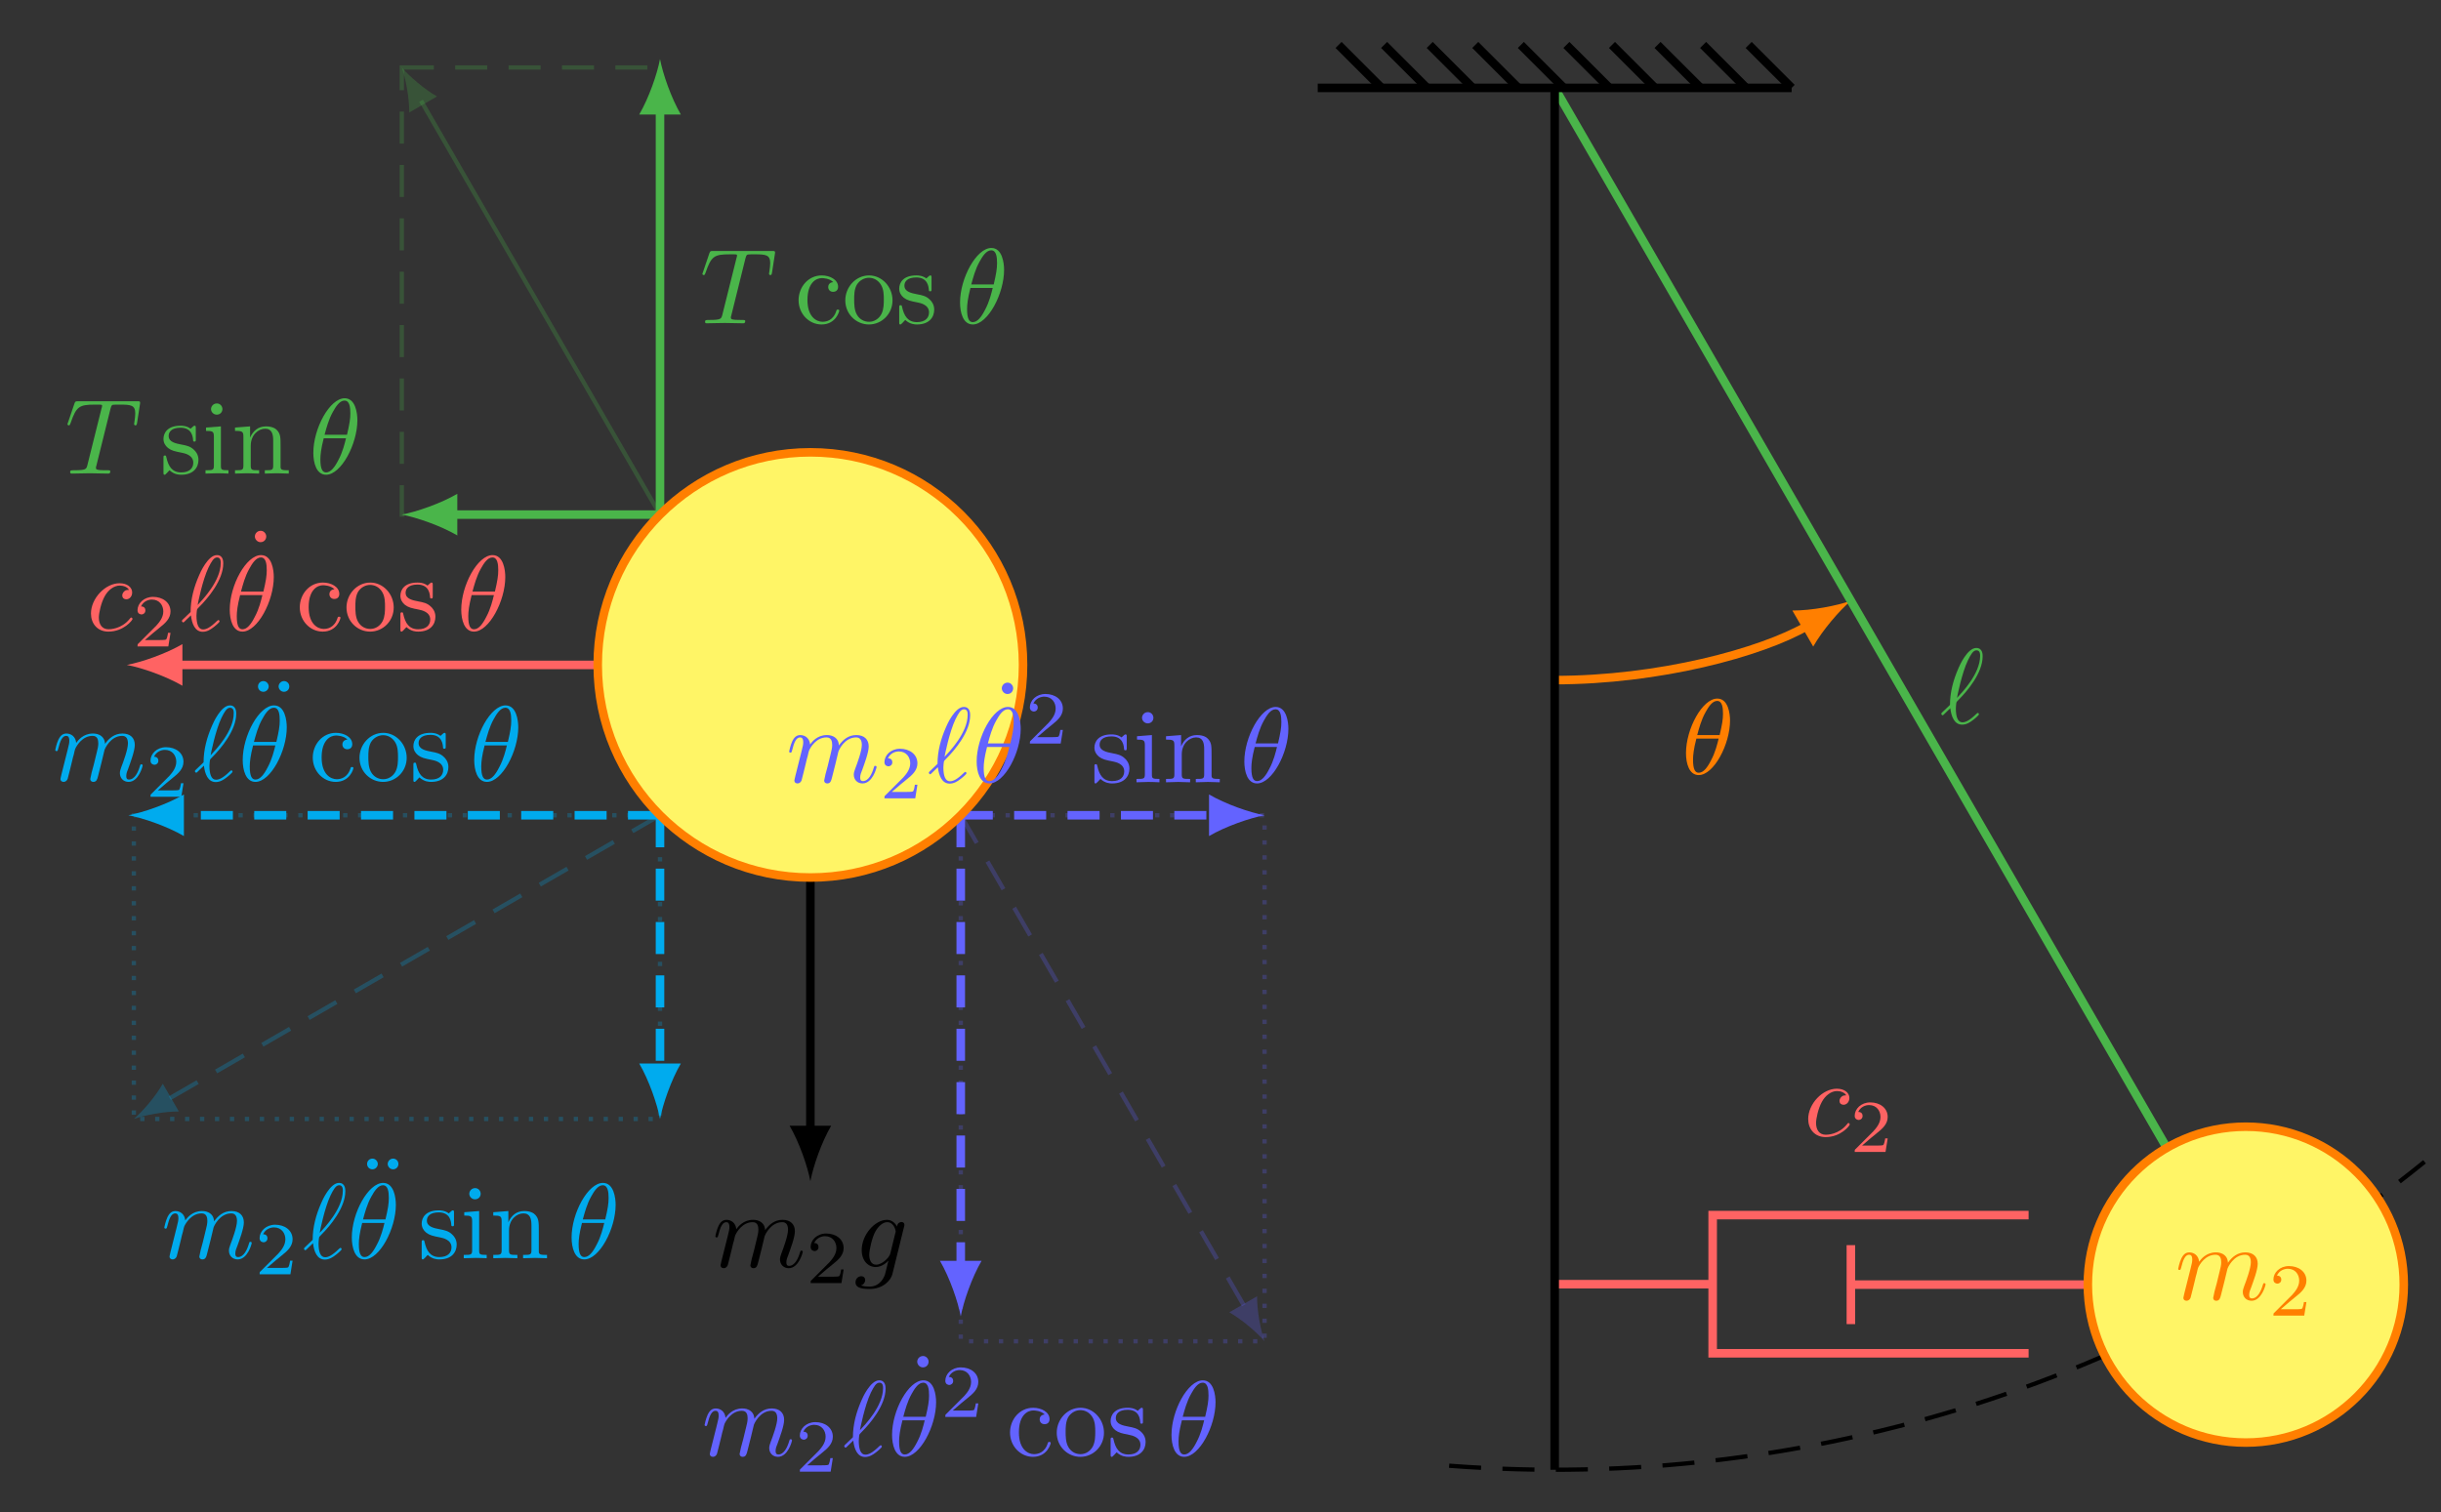 <?xml version="1.0" encoding="UTF-8"?>
<svg xmlns="http://www.w3.org/2000/svg" xmlns:xlink="http://www.w3.org/1999/xlink" width="227.77pt" height="141.14pt" viewBox="0 0 227.77 141.14" version="1.1">
<rect x="0" y="0" width="227.77" height="141.14" fill="#333333" stroke="none"/>
<defs>
<clipPath id="clip1">
  <path d="M 128 102 L 227.273 102 L 227.273 140.641 L 128 140.641 Z M 128 102 "/>
</clipPath>
<clipPath id="clip2">
  <path d="M 133 0.492 L 221 0.492 L 221 132 L 133 132 Z M 133 0.492 "/>
</clipPath>
<clipPath id="clip3">
  <path d="M 183 93 L 227.273 93 L 227.273 140.641 L 183 140.641 Z M 183 93 "/>
</clipPath>
<clipPath id="clip4">
  <path d="M 113 0.492 L 179 0.492 L 179 20 L 113 20 Z M 113 0.492 "/>
</clipPath>
</defs>
<g id="surface1">
<g clip-path="url(#clip1)" clip-rule="nonzero">
<path style="fill:none;stroke-width:0.399;stroke-linecap:butt;stroke-linejoin:miter;stroke:rgb(0%,0%,0%);stroke-opacity:1;stroke-dasharray:2.989,1.993;stroke-miterlimit:10;" d="M 226.234 -108.438 C 200.262 -129.473 167.121 -139.602 133.824 -136.691 " transform="matrix(1,0,0,-1,0,0)"/>
</g>
<path style="fill:none;stroke-width:0.797;stroke-linecap:butt;stroke-linejoin:miter;stroke:rgb(100%,49.803%,0%);stroke-opacity:1;stroke-miterlimit:10;" d="M 145.066 -63.48 C 154.77 -63.48 164.305 -60.926 168.668 -58.406 " transform="matrix(1,0,0,-1,0,0)"/>
<path style=" stroke:none;fill-rule:nonzero;fill:rgb(100%,49.803%,0%);fill-opacity:1;" d="M 172.707 56.074 C 171.379 56.543 169.047 56.992 167.246 56.984 L 169.191 60.348 C 170.082 58.785 171.637 56.988 172.707 56.074 "/>
<path style=" stroke:none;fill-rule:nonzero;fill:rgb(100%,49.803%,0%);fill-opacity:1;" d="M 161.43 67.25 C 161.43 66.594 161.258 65.203 160.242 65.203 C 158.852 65.203 157.32 68.016 157.32 70.297 C 157.32 71.234 157.602 72.344 158.508 72.344 C 159.914 72.344 161.43 69.484 161.43 67.25 Z M 158.367 68.609 C 158.539 67.984 158.742 67.188 159.148 66.469 C 159.414 65.984 159.773 65.422 160.227 65.422 C 160.711 65.422 160.773 66.062 160.773 66.625 C 160.773 67.125 160.695 67.625 160.461 68.609 Z M 160.367 68.938 C 160.258 69.391 160.055 70.234 159.664 70.953 C 159.32 71.641 158.945 72.125 158.508 72.125 C 158.18 72.125 157.977 71.828 157.977 70.906 C 157.977 70.484 158.039 69.906 158.289 68.938 Z M 160.367 68.938 "/>
<g clip-path="url(#clip2)" clip-rule="nonzero">
<path style="fill:none;stroke-width:0.797;stroke-linecap:butt;stroke-linejoin:miter;stroke:rgb(29.019%,70.979%,29.019%);stroke-opacity:1;stroke-miterlimit:10;" d="M 145.066 -8.203 L 209.555 -119.902 " transform="matrix(1,0,0,-1,0,0)"/>
</g>
<path style=" stroke:none;fill-rule:nonzero;fill:rgb(29.019%,70.979%,29.019%);fill-opacity:1;" d="M 181.188 66.527 C 181.172 66.559 181.141 66.59 181.141 66.621 C 181.141 66.668 181.203 66.762 181.266 66.762 C 181.312 66.762 181.344 66.73 181.625 66.449 C 181.703 66.371 181.906 66.184 181.984 66.105 C 182.078 66.887 182.359 67.637 183.094 67.637 C 183.5 67.637 183.844 67.402 184.047 67.246 C 184.188 67.152 184.656 66.762 184.656 66.668 C 184.656 66.637 184.625 66.543 184.547 66.543 C 184.516 66.543 184.5 66.559 184.406 66.637 C 183.766 67.262 183.406 67.418 183.109 67.418 C 182.672 67.418 182.5 66.887 182.5 66.121 C 182.5 66.059 182.531 65.605 182.562 65.543 C 182.578 65.512 182.578 65.496 182.781 65.293 C 183.578 64.496 185 62.809 185 61.262 C 185 61.09 185 60.48 184.406 60.48 C 183.578 60.48 182.844 62.121 182.75 62.355 C 182.266 63.449 181.953 64.605 181.953 65.793 Z M 182.609 65.137 C 182.625 65.012 183.062 62.809 183.625 61.637 C 183.891 61.105 184.109 60.699 184.422 60.699 C 184.766 60.699 184.766 61.059 184.766 61.215 C 184.766 62.887 183.078 64.637 182.609 65.137 Z M 182.609 65.137 "/>
<path style="fill:none;stroke-width:0.797;stroke-linecap:butt;stroke-linejoin:miter;stroke:rgb(100%,38.823%,38.823%);stroke-opacity:1;stroke-miterlimit:10;" d="M 209.555 -119.902 L 172.707 -119.902 M 172.707 -123.59 L 172.707 -116.219 " transform="matrix(1,0,0,-1,0,0)"/>
<path style=" stroke:none;fill-rule:nonzero;fill:rgb(100%,38.823%,38.823%);fill-opacity:1;" d="M 172.27 102.242 C 172.098 102.242 171.973 102.242 171.832 102.367 C 171.66 102.523 171.645 102.695 171.645 102.758 C 171.645 103.008 171.832 103.117 172.02 103.117 C 172.301 103.117 172.566 102.867 172.566 102.477 C 172.566 101.992 172.098 101.617 171.395 101.617 C 170.051 101.617 168.723 103.039 168.723 104.445 C 168.723 105.352 169.301 106.133 170.348 106.133 C 171.77 106.133 172.598 105.07 172.598 104.961 C 172.598 104.898 172.551 104.82 172.488 104.82 C 172.426 104.82 172.41 104.852 172.348 104.93 C 171.566 105.914 170.473 105.914 170.363 105.914 C 169.738 105.914 169.457 105.43 169.457 104.82 C 169.457 104.414 169.66 103.445 170.004 102.836 C 170.316 102.258 170.863 101.836 171.41 101.836 C 171.738 101.836 172.129 101.961 172.27 102.242 Z M 172.27 102.242 "/>
<path style=" stroke:none;fill-rule:nonzero;fill:rgb(100%,38.823%,38.823%);fill-opacity:1;" d="M 176.141 106.254 L 175.906 106.254 C 175.891 106.41 175.812 106.816 175.719 106.879 C 175.672 106.926 175.141 106.926 175.031 106.926 L 173.75 106.926 C 174.484 106.285 174.734 106.082 175.141 105.754 C 175.656 105.348 176.141 104.91 176.141 104.254 C 176.141 103.41 175.406 102.895 174.516 102.895 C 173.656 102.895 173.062 103.504 173.062 104.145 C 173.062 104.488 173.359 104.535 173.438 104.535 C 173.594 104.535 173.797 104.41 173.797 104.16 C 173.797 104.035 173.75 103.785 173.391 103.785 C 173.609 103.301 174.078 103.145 174.406 103.145 C 175.109 103.145 175.469 103.691 175.469 104.254 C 175.469 104.863 175.031 105.332 174.812 105.582 L 173.141 107.254 C 173.062 107.316 173.062 107.332 173.062 107.52 L 175.938 107.52 Z M 176.141 106.254 "/>
<path style="fill:none;stroke-width:0.797;stroke-linecap:butt;stroke-linejoin:miter;stroke:rgb(100%,38.823%,38.823%);stroke-opacity:1;stroke-miterlimit:10;" d="M 145.066 -119.863 L 159.809 -119.863 M 189.289 -126.312 L 159.809 -126.312 L 159.809 -113.414 L 189.289 -113.414 " transform="matrix(1,0,0,-1,0,0)"/>
<path style=" stroke:none;fill-rule:nonzero;fill:rgb(100%,96.077%,39.999%);fill-opacity:1;" d="M 224.297 119.902 C 224.297 111.762 217.695 105.164 209.555 105.164 C 201.414 105.164 194.816 111.762 194.816 119.902 C 194.816 128.043 201.414 134.645 209.555 134.645 C 217.695 134.645 224.297 128.043 224.297 119.902 Z M 224.297 119.902 "/>
<g clip-path="url(#clip3)" clip-rule="nonzero">
<path style="fill:none;stroke-width:0.797;stroke-linecap:butt;stroke-linejoin:miter;stroke:rgb(100%,49.803%,0%);stroke-opacity:1;stroke-miterlimit:10;" d="M 224.297 -119.902 C 224.297 -111.762 217.695 -105.164 209.555 -105.164 C 201.414 -105.164 194.816 -111.762 194.816 -119.902 C 194.816 -128.043 201.414 -134.645 209.555 -134.645 C 217.695 -134.645 224.297 -128.043 224.297 -119.902 Z M 224.297 -119.902 " transform="matrix(1,0,0,-1,0,0)"/>
</g>
<path style=" stroke:none;fill-rule:nonzero;fill:rgb(100%,49.803%,0%);fill-opacity:1;" d="M 203.824 120.707 C 203.793 120.863 203.73 121.098 203.73 121.145 C 203.73 121.316 203.871 121.41 204.027 121.41 C 204.152 121.41 204.324 121.332 204.402 121.129 C 204.402 121.113 204.527 120.645 204.59 120.395 L 204.809 119.504 C 204.855 119.27 204.918 119.051 204.98 118.832 C 205.012 118.66 205.09 118.363 205.105 118.332 C 205.246 118.02 205.777 117.113 206.73 117.113 C 207.184 117.113 207.262 117.488 207.262 117.816 C 207.262 118.066 207.199 118.348 207.121 118.645 L 206.84 119.801 L 206.637 120.551 C 206.605 120.754 206.512 121.098 206.512 121.145 C 206.512 121.316 206.652 121.41 206.793 121.41 C 207.105 121.41 207.168 121.16 207.246 120.848 C 207.387 120.285 207.762 118.832 207.84 118.441 C 207.871 118.316 208.402 117.113 209.496 117.113 C 209.918 117.113 210.027 117.457 210.027 117.816 C 210.027 118.379 209.605 119.52 209.402 120.051 C 209.324 120.285 209.277 120.395 209.277 120.598 C 209.277 121.066 209.621 121.41 210.09 121.41 C 211.027 121.41 211.402 119.957 211.402 119.879 C 211.402 119.77 211.309 119.77 211.277 119.77 C 211.184 119.77 211.184 119.801 211.137 119.957 C 210.98 120.488 210.668 121.191 210.121 121.191 C 209.949 121.191 209.871 121.098 209.871 120.863 C 209.871 120.613 209.965 120.379 210.059 120.16 C 210.246 119.629 210.668 118.535 210.668 117.957 C 210.668 117.316 210.262 116.895 209.512 116.895 C 208.777 116.895 208.262 117.332 207.887 117.863 C 207.887 117.738 207.855 117.395 207.574 117.16 C 207.324 116.941 207.012 116.895 206.762 116.895 C 205.855 116.895 205.371 117.535 205.199 117.77 C 205.152 117.191 204.73 116.895 204.277 116.895 C 203.824 116.895 203.637 117.285 203.543 117.457 C 203.371 117.816 203.246 118.395 203.246 118.426 C 203.246 118.535 203.34 118.535 203.355 118.535 C 203.465 118.535 203.465 118.52 203.527 118.301 C 203.699 117.598 203.902 117.113 204.262 117.113 C 204.418 117.113 204.559 117.191 204.559 117.566 C 204.559 117.785 204.527 117.895 204.402 118.41 Z M 203.824 120.707 "/>
<path style=" stroke:none;fill-rule:nonzero;fill:rgb(100%,49.803%,0%);fill-opacity:1;" d="M 215.211 121.531 L 214.977 121.531 C 214.961 121.688 214.883 122.094 214.789 122.156 C 214.742 122.203 214.211 122.203 214.102 122.203 L 212.82 122.203 C 213.555 121.562 213.805 121.359 214.211 121.031 C 214.727 120.625 215.211 120.188 215.211 119.531 C 215.211 118.688 214.477 118.172 213.586 118.172 C 212.727 118.172 212.133 118.781 212.133 119.422 C 212.133 119.766 212.43 119.812 212.508 119.812 C 212.664 119.812 212.867 119.688 212.867 119.438 C 212.867 119.312 212.82 119.062 212.461 119.062 C 212.68 118.578 213.148 118.422 213.477 118.422 C 214.18 118.422 214.539 118.969 214.539 119.531 C 214.539 120.141 214.102 120.609 213.883 120.859 L 212.211 122.531 C 212.133 122.594 212.133 122.609 212.133 122.797 L 215.008 122.797 Z M 215.211 121.531 "/>
<path style="fill:none;stroke-width:0.797;stroke-linecap:butt;stroke-linejoin:miter;stroke:rgb(0%,0%,0%);stroke-opacity:1;stroke-miterlimit:10;" d="M 145.066 -8.203 L 145.066 -137.184 " transform="matrix(1,0,0,-1,0,0)"/>
<path style="fill:none;stroke-width:0.797;stroke-linecap:butt;stroke-linejoin:miter;stroke:rgb(0%,0%,0%);stroke-opacity:1;stroke-miterlimit:10;" d="M 167.18 -8.203 L 122.957 -8.203 " transform="matrix(1,0,0,-1,0,0)"/>
<g clip-path="url(#clip4)" clip-rule="nonzero">
<path style="fill:none;stroke-width:0.797;stroke-linecap:butt;stroke-linejoin:miter;stroke:rgb(0%,0%,0%);stroke-opacity:1;stroke-miterlimit:10;" d="M 167.18 -8.203 L 163.168 -4.195 M 162.926 -8.203 L 158.918 -4.195 M 158.676 -8.203 L 154.664 -4.195 M 154.422 -8.203 L 150.414 -4.195 M 150.172 -8.203 L 146.16 -4.195 M 145.918 -8.203 L 141.91 -4.195 M 141.664 -8.203 L 137.656 -4.195 M 137.414 -8.203 L 133.406 -4.195 M 133.16 -8.203 L 129.152 -4.195 M 128.91 -8.203 L 124.902 -4.195 " transform="matrix(1,0,0,-1,0,0)"/>
</g>
<path style="fill:none;stroke-width:0.399;stroke-linecap:butt;stroke-linejoin:miter;stroke:rgb(29.019%,70.979%,29.019%);stroke-opacity:0.25;stroke-dasharray:2.989,1.993;stroke-miterlimit:10;" d="M 37.492 -6.297 L 61.586 -6.297 L 61.586 -48.031 L 37.492 -48.031 Z M 37.492 -6.297 " transform="matrix(1,0,0,-1,0,0)"/>
<path style="fill:none;stroke-width:0.399;stroke-linecap:butt;stroke-linejoin:miter;stroke:rgb(29.019%,70.979%,29.019%);stroke-opacity:0.25;stroke-miterlimit:10;" d="M 61.586 -48.031 L 39.285 -9.406 " transform="matrix(1,0,0,-1,0,0)"/>
<path style=" stroke:none;fill-rule:nonzero;fill:rgb(29.019%,70.979%,29.019%);fill-opacity:0.25;" d="M 37.492 6.301 C 37.852 7.32 38.195 9.113 38.191 10.496 L 40.777 9.004 C 39.578 8.316 38.195 7.121 37.492 6.301 "/>
<path style="fill:none;stroke-width:0.797;stroke-linecap:butt;stroke-linejoin:miter;stroke:rgb(29.019%,70.979%,29.019%);stroke-opacity:1;stroke-miterlimit:10;" d="M 61.586 -48.031 L 42.156 -48.031 " transform="matrix(1,0,0,-1,0,0)"/>
<path style=" stroke:none;fill-rule:nonzero;fill:rgb(29.019%,70.979%,29.019%);fill-opacity:1;" d="M 37.492 48.031 C 38.875 48.293 41.117 49.066 42.672 49.977 L 42.672 46.09 C 41.117 46.996 38.875 47.773 37.492 48.031 "/>
<path style=" stroke:none;fill-rule:nonzero;fill:rgb(29.019%,70.979%,29.019%);fill-opacity:1;" d="M 10.309 38.156 C 10.387 37.875 10.418 37.812 10.543 37.781 C 10.637 37.766 10.965 37.766 11.168 37.766 C 12.184 37.766 12.621 37.797 12.621 38.578 C 12.621 38.734 12.59 39.125 12.543 39.375 C 12.543 39.422 12.512 39.531 12.512 39.562 C 12.512 39.625 12.543 39.703 12.637 39.703 C 12.746 39.703 12.762 39.625 12.793 39.469 L 13.059 37.734 C 13.074 37.688 13.074 37.594 13.074 37.562 C 13.074 37.453 12.98 37.453 12.809 37.453 L 7.277 37.453 C 7.043 37.453 7.027 37.469 6.949 37.656 L 6.355 39.406 C 6.355 39.422 6.293 39.562 6.293 39.594 C 6.293 39.641 6.355 39.703 6.418 39.703 C 6.512 39.703 6.527 39.641 6.59 39.484 C 7.121 37.938 7.387 37.766 8.855 37.766 L 9.246 37.766 C 9.527 37.766 9.527 37.797 9.527 37.891 C 9.527 37.938 9.496 38.062 9.48 38.094 L 8.152 43.422 C 8.059 43.781 8.027 43.891 6.965 43.891 C 6.605 43.891 6.543 43.891 6.543 44.078 C 6.543 44.203 6.652 44.203 6.715 44.203 C 6.98 44.203 7.262 44.188 7.527 44.188 C 7.809 44.188 8.105 44.172 8.387 44.172 C 8.668 44.172 8.934 44.188 9.215 44.188 C 9.496 44.188 9.793 44.203 10.074 44.203 C 10.168 44.203 10.293 44.203 10.293 44 C 10.293 43.891 10.215 43.891 9.949 43.891 C 9.715 43.891 9.574 43.891 9.324 43.875 C 9.027 43.844 8.949 43.812 8.949 43.656 C 8.949 43.641 8.949 43.594 8.996 43.453 Z M 10.309 38.156 "/>
<path style=" stroke:none;fill-rule:nonzero;fill:rgb(29.019%,70.979%,29.019%);fill-opacity:1;" d="M 18.52 42.922 C 18.52 42.406 18.223 42.094 18.098 41.984 C 17.77 41.656 17.379 41.578 16.957 41.5 C 16.395 41.391 15.738 41.266 15.738 40.688 C 15.738 40.328 15.988 39.922 16.848 39.922 C 17.941 39.922 18.004 40.828 18.02 41.125 C 18.02 41.219 18.129 41.219 18.129 41.219 C 18.27 41.219 18.27 41.172 18.27 40.984 L 18.27 39.969 C 18.27 39.812 18.27 39.734 18.16 39.734 C 18.113 39.734 18.082 39.734 17.957 39.859 C 17.926 39.891 17.832 39.984 17.785 40.016 C 17.41 39.734 17.004 39.734 16.848 39.734 C 15.629 39.734 15.254 40.406 15.254 40.969 C 15.254 41.312 15.41 41.594 15.676 41.812 C 16.004 42.062 16.285 42.125 17.004 42.266 C 17.223 42.312 18.035 42.469 18.035 43.188 C 18.035 43.688 17.691 44.094 16.91 44.094 C 16.066 44.094 15.707 43.531 15.52 42.672 C 15.488 42.547 15.488 42.516 15.379 42.516 C 15.254 42.516 15.254 42.578 15.254 42.75 L 15.254 44.078 C 15.254 44.25 15.254 44.312 15.363 44.312 C 15.41 44.312 15.426 44.297 15.613 44.109 C 15.629 44.094 15.629 44.078 15.816 43.891 C 16.254 44.297 16.707 44.312 16.91 44.312 C 18.051 44.312 18.52 43.641 18.52 42.922 Z M 18.52 42.922 "/>
<path style=" stroke:none;fill-rule:nonzero;fill:rgb(29.019%,70.979%,29.019%);fill-opacity:1;" d="M 21.316 44.203 L 21.316 43.891 C 20.645 43.891 20.613 43.844 20.613 43.453 L 20.613 39.797 L 19.223 39.906 L 19.223 40.219 C 19.863 40.219 19.957 40.281 19.957 40.766 L 19.957 43.453 C 19.957 43.891 19.848 43.891 19.176 43.891 L 19.176 44.203 L 20.27 44.172 C 20.629 44.172 20.973 44.188 21.316 44.203 Z M 20.754 38.188 C 20.754 37.906 20.535 37.656 20.238 37.656 C 19.895 37.656 19.691 37.938 19.691 38.188 C 19.691 38.453 19.926 38.703 20.223 38.703 C 20.566 38.703 20.754 38.438 20.754 38.188 Z M 20.754 38.188 "/>
<path style=" stroke:none;fill-rule:nonzero;fill:rgb(29.019%,70.979%,29.019%);fill-opacity:1;" d="M 26.945 44.203 L 26.945 43.891 C 26.43 43.891 26.18 43.891 26.18 43.594 L 26.18 41.688 C 26.18 40.828 26.18 40.531 25.867 40.172 C 25.727 40 25.398 39.797 24.82 39.797 C 24.086 39.797 23.617 40.219 23.336 40.844 L 23.336 39.797 L 21.93 39.906 L 21.93 40.219 C 22.633 40.219 22.711 40.281 22.711 40.781 L 22.711 43.453 C 22.711 43.891 22.602 43.891 21.93 43.891 L 21.93 44.203 L 23.07 44.172 L 24.18 44.203 L 24.18 43.891 C 23.508 43.891 23.398 43.891 23.398 43.453 L 23.398 41.609 C 23.398 40.578 24.117 40.016 24.742 40.016 C 25.383 40.016 25.492 40.547 25.492 41.125 L 25.492 43.453 C 25.492 43.891 25.383 43.891 24.711 43.891 L 24.711 44.203 L 25.836 44.172 Z M 26.945 44.203 "/>
<path style=" stroke:none;fill-rule:nonzero;fill:rgb(29.019%,70.979%,29.019%);fill-opacity:1;" d="M 33.348 39.219 C 33.348 38.562 33.176 37.172 32.16 37.172 C 30.77 37.172 29.238 39.984 29.238 42.266 C 29.238 43.203 29.52 44.312 30.426 44.312 C 31.832 44.312 33.348 41.453 33.348 39.219 Z M 30.285 40.578 C 30.457 39.953 30.66 39.156 31.066 38.438 C 31.332 37.953 31.691 37.391 32.145 37.391 C 32.629 37.391 32.691 38.031 32.691 38.594 C 32.691 39.094 32.613 39.594 32.379 40.578 Z M 32.285 40.906 C 32.176 41.359 31.973 42.203 31.582 42.922 C 31.238 43.609 30.863 44.094 30.426 44.094 C 30.098 44.094 29.895 43.797 29.895 42.875 C 29.895 42.453 29.957 41.875 30.207 40.906 Z M 32.285 40.906 "/>
<path style="fill:none;stroke-width:0.797;stroke-linecap:butt;stroke-linejoin:miter;stroke:rgb(29.019%,70.979%,29.019%);stroke-opacity:1;stroke-miterlimit:10;" d="M 61.586 -48.031 L 61.586 -10.176 " transform="matrix(1,0,0,-1,0,0)"/>
<path style=" stroke:none;fill-rule:nonzero;fill:rgb(29.019%,70.979%,29.019%);fill-opacity:1;" d="M 61.586 5.512 C 61.328 6.895 60.551 9.137 59.645 10.691 L 63.531 10.691 C 62.625 9.137 61.848 6.895 61.586 5.512 "/>
<path style=" stroke:none;fill-rule:nonzero;fill:rgb(29.019%,70.979%,29.019%);fill-opacity:1;" d="M 69.555 24.129 C 69.633 23.848 69.664 23.785 69.789 23.754 C 69.883 23.738 70.211 23.738 70.414 23.738 C 71.43 23.738 71.867 23.77 71.867 24.551 C 71.867 24.707 71.836 25.098 71.789 25.348 C 71.789 25.395 71.758 25.504 71.758 25.535 C 71.758 25.598 71.789 25.676 71.883 25.676 C 71.992 25.676 72.008 25.598 72.039 25.441 L 72.305 23.707 C 72.32 23.66 72.32 23.566 72.32 23.535 C 72.32 23.426 72.227 23.426 72.055 23.426 L 66.523 23.426 C 66.289 23.426 66.273 23.441 66.195 23.629 L 65.602 25.379 C 65.602 25.395 65.539 25.535 65.539 25.566 C 65.539 25.613 65.602 25.676 65.664 25.676 C 65.758 25.676 65.773 25.613 65.836 25.457 C 66.367 23.91 66.633 23.738 68.102 23.738 L 68.492 23.738 C 68.773 23.738 68.773 23.77 68.773 23.863 C 68.773 23.91 68.742 24.035 68.727 24.066 L 67.398 29.395 C 67.305 29.754 67.273 29.863 66.211 29.863 C 65.852 29.863 65.789 29.863 65.789 30.051 C 65.789 30.176 65.898 30.176 65.961 30.176 C 66.227 30.176 66.508 30.16 66.773 30.16 C 67.055 30.16 67.352 30.145 67.633 30.145 C 67.914 30.145 68.18 30.16 68.461 30.16 C 68.742 30.16 69.039 30.176 69.32 30.176 C 69.414 30.176 69.539 30.176 69.539 29.973 C 69.539 29.863 69.461 29.863 69.195 29.863 C 68.961 29.863 68.82 29.863 68.57 29.848 C 68.273 29.816 68.195 29.785 68.195 29.629 C 68.195 29.613 68.195 29.566 68.242 29.426 Z M 69.555 24.129 "/>
<path style=" stroke:none;fill-rule:nonzero;fill:rgb(29.019%,70.979%,29.019%);fill-opacity:1;" d="M 78.312 28.988 C 78.312 28.895 78.203 28.895 78.172 28.895 C 78.094 28.895 78.062 28.926 78.047 28.988 C 77.766 29.91 77.109 30.035 76.75 30.035 C 76.219 30.035 75.344 29.613 75.344 28.004 C 75.344 26.379 76.156 25.957 76.688 25.957 C 76.781 25.957 77.406 25.973 77.75 26.332 C 77.344 26.363 77.281 26.66 77.281 26.785 C 77.281 27.051 77.469 27.238 77.734 27.238 C 78 27.238 78.203 27.082 78.203 26.77 C 78.203 26.098 77.438 25.707 76.672 25.707 C 75.422 25.707 74.516 26.785 74.516 28.02 C 74.516 29.301 75.5 30.285 76.656 30.285 C 77.984 30.285 78.312 29.082 78.312 28.988 Z M 78.312 28.988 "/>
<path style=" stroke:none;fill-rule:nonzero;fill:rgb(29.019%,70.979%,29.019%);fill-opacity:1;" d="M 83.281 28.035 C 83.281 26.77 82.297 25.707 81.094 25.707 C 79.844 25.707 78.875 26.801 78.875 28.035 C 78.875 29.332 79.906 30.285 81.078 30.285 C 82.281 30.285 83.281 29.301 83.281 28.035 Z M 82.469 27.957 C 82.469 28.316 82.469 28.863 82.25 29.301 C 82.016 29.754 81.578 30.035 81.094 30.035 C 80.656 30.035 80.219 29.832 79.953 29.363 C 79.703 28.926 79.703 28.316 79.703 27.957 C 79.703 27.566 79.703 27.035 79.938 26.598 C 80.203 26.145 80.672 25.926 81.078 25.926 C 81.516 25.926 81.938 26.145 82.203 26.582 C 82.469 27.004 82.469 27.582 82.469 27.957 Z M 82.469 27.957 "/>
<path style=" stroke:none;fill-rule:nonzero;fill:rgb(29.019%,70.979%,29.019%);fill-opacity:1;" d="M 87.172 28.895 C 87.172 28.379 86.875 28.066 86.75 27.957 C 86.422 27.629 86.031 27.551 85.609 27.473 C 85.047 27.363 84.391 27.238 84.391 26.66 C 84.391 26.301 84.641 25.895 85.5 25.895 C 86.594 25.895 86.656 26.801 86.672 27.098 C 86.672 27.191 86.781 27.191 86.781 27.191 C 86.922 27.191 86.922 27.145 86.922 26.957 L 86.922 25.941 C 86.922 25.785 86.922 25.707 86.812 25.707 C 86.766 25.707 86.734 25.707 86.609 25.832 C 86.578 25.863 86.484 25.957 86.438 25.988 C 86.062 25.707 85.656 25.707 85.5 25.707 C 84.281 25.707 83.906 26.379 83.906 26.941 C 83.906 27.285 84.062 27.566 84.328 27.785 C 84.656 28.035 84.938 28.098 85.656 28.238 C 85.875 28.285 86.688 28.441 86.688 29.16 C 86.688 29.66 86.344 30.066 85.562 30.066 C 84.719 30.066 84.359 29.504 84.172 28.645 C 84.141 28.52 84.141 28.488 84.031 28.488 C 83.906 28.488 83.906 28.551 83.906 28.723 L 83.906 30.051 C 83.906 30.223 83.906 30.285 84.016 30.285 C 84.062 30.285 84.078 30.27 84.266 30.082 C 84.281 30.066 84.281 30.051 84.469 29.863 C 84.906 30.27 85.359 30.285 85.562 30.285 C 86.703 30.285 87.172 29.613 87.172 28.895 Z M 87.172 28.895 "/>
<path style=" stroke:none;fill-rule:nonzero;fill:rgb(29.019%,70.979%,29.019%);fill-opacity:1;" d="M 93.691 25.191 C 93.691 24.535 93.52 23.145 92.504 23.145 C 91.113 23.145 89.582 25.957 89.582 28.238 C 89.582 29.176 89.863 30.285 90.77 30.285 C 92.176 30.285 93.691 27.426 93.691 25.191 Z M 90.629 26.551 C 90.801 25.926 91.004 25.129 91.41 24.41 C 91.676 23.926 92.035 23.363 92.488 23.363 C 92.973 23.363 93.035 24.004 93.035 24.566 C 93.035 25.066 92.957 25.566 92.723 26.551 Z M 92.629 26.879 C 92.52 27.332 92.316 28.176 91.926 28.895 C 91.582 29.582 91.207 30.066 90.77 30.066 C 90.441 30.066 90.238 29.77 90.238 28.848 C 90.238 28.426 90.301 27.848 90.551 26.879 Z M 92.629 26.879 "/>
<path style="fill:none;stroke-width:0.399;stroke-linecap:butt;stroke-linejoin:miter;stroke:rgb(0%,67.058%,93.332%);stroke-opacity:0.25;stroke-dasharray:0.399,0.996;stroke-miterlimit:10;" d="M 12.488 -76.094 L 61.586 -76.094 L 61.586 -104.441 L 12.488 -104.441 Z M 12.488 -76.094 " transform="matrix(1,0,0,-1,0,0)"/>
<path style="fill:none;stroke-width:0.399;stroke-linecap:butt;stroke-linejoin:miter;stroke:rgb(0%,67.058%,93.332%);stroke-opacity:0.25;stroke-dasharray:2.989,1.993;stroke-miterlimit:10;" d="M 61.586 -76.094 L 15.594 -102.648 " transform="matrix(1,0,0,-1,0,0)"/>
<path style=" stroke:none;fill-rule:nonzero;fill:rgb(0%,67.058%,93.332%);fill-opacity:0.25;" d="M 12.488 104.441 C 13.508 104.082 15.305 103.734 16.688 103.742 L 15.191 101.152 C 14.508 102.355 13.309 103.738 12.488 104.441 "/>
<path style="fill:none;stroke-width:0.797;stroke-linecap:butt;stroke-linejoin:miter;stroke:rgb(0%,67.058%,93.332%);stroke-opacity:1;stroke-dasharray:2.989,1.993;stroke-miterlimit:10;" d="M 61.586 -76.094 L 16.641 -76.094 " transform="matrix(1,0,0,-1,0,0)"/>
<path style=" stroke:none;fill-rule:nonzero;fill:rgb(0%,67.058%,93.332%);fill-opacity:1;" d="M 11.98 76.094 C 13.363 76.352 15.605 77.129 17.16 78.035 L 17.16 74.152 C 15.605 75.059 13.363 75.836 11.98 76.094 "/>
<path style=" stroke:none;fill-rule:nonzero;fill:rgb(0%,67.058%,93.332%);fill-opacity:1;" d="M 5.734 72.277 C 5.703 72.434 5.641 72.668 5.641 72.715 C 5.641 72.887 5.781 72.98 5.938 72.98 C 6.062 72.98 6.234 72.902 6.312 72.699 C 6.312 72.684 6.438 72.215 6.5 71.965 L 6.719 71.074 C 6.766 70.84 6.828 70.621 6.891 70.402 C 6.922 70.23 7 69.934 7.016 69.902 C 7.156 69.59 7.688 68.684 8.641 68.684 C 9.094 68.684 9.172 69.059 9.172 69.387 C 9.172 69.637 9.109 69.918 9.031 70.215 L 8.75 71.371 L 8.547 72.121 C 8.516 72.324 8.422 72.668 8.422 72.715 C 8.422 72.887 8.562 72.98 8.703 72.98 C 9.016 72.98 9.078 72.73 9.156 72.418 C 9.297 71.855 9.672 70.402 9.75 70.012 C 9.781 69.887 10.312 68.684 11.406 68.684 C 11.828 68.684 11.938 69.027 11.938 69.387 C 11.938 69.949 11.516 71.09 11.312 71.621 C 11.234 71.855 11.188 71.965 11.188 72.168 C 11.188 72.637 11.531 72.98 12 72.98 C 12.938 72.98 13.312 71.527 13.312 71.449 C 13.312 71.34 13.219 71.34 13.188 71.34 C 13.094 71.34 13.094 71.371 13.047 71.527 C 12.891 72.059 12.578 72.762 12.031 72.762 C 11.859 72.762 11.781 72.668 11.781 72.434 C 11.781 72.184 11.875 71.949 11.969 71.73 C 12.156 71.199 12.578 70.105 12.578 69.527 C 12.578 68.887 12.172 68.465 11.422 68.465 C 10.688 68.465 10.172 68.902 9.797 69.434 C 9.797 69.309 9.766 68.965 9.484 68.73 C 9.234 68.512 8.922 68.465 8.672 68.465 C 7.766 68.465 7.281 69.105 7.109 69.34 C 7.062 68.762 6.641 68.465 6.188 68.465 C 5.734 68.465 5.547 68.855 5.453 69.027 C 5.281 69.387 5.156 69.965 5.156 69.996 C 5.156 70.105 5.25 70.105 5.266 70.105 C 5.375 70.105 5.375 70.09 5.438 69.871 C 5.609 69.168 5.812 68.684 6.172 68.684 C 6.328 68.684 6.469 68.762 6.469 69.137 C 6.469 69.355 6.438 69.465 6.312 69.98 Z M 5.734 72.277 "/>
<path style=" stroke:none;fill-rule:nonzero;fill:rgb(0%,67.058%,93.332%);fill-opacity:1;" d="M 17.121 73.102 L 16.887 73.102 C 16.871 73.258 16.793 73.664 16.699 73.727 C 16.652 73.773 16.121 73.773 16.012 73.773 L 14.73 73.773 C 15.465 73.133 15.715 72.93 16.121 72.602 C 16.637 72.195 17.121 71.758 17.121 71.102 C 17.121 70.258 16.387 69.742 15.496 69.742 C 14.637 69.742 14.043 70.352 14.043 70.992 C 14.043 71.336 14.34 71.383 14.418 71.383 C 14.574 71.383 14.777 71.258 14.777 71.008 C 14.777 70.883 14.73 70.633 14.371 70.633 C 14.59 70.148 15.059 69.992 15.387 69.992 C 16.09 69.992 16.449 70.539 16.449 71.102 C 16.449 71.711 16.012 72.18 15.793 72.43 L 14.121 74.102 C 14.043 74.164 14.043 74.18 14.043 74.367 L 16.918 74.367 Z M 17.121 73.102 "/>
<path style=" stroke:none;fill-rule:nonzero;fill:rgb(0%,67.058%,93.332%);fill-opacity:1;" d="M 18.23 71.887 C 18.215 71.918 18.184 71.949 18.184 71.98 C 18.184 72.027 18.246 72.121 18.309 72.121 C 18.355 72.121 18.387 72.09 18.668 71.809 C 18.746 71.73 18.949 71.543 19.027 71.465 C 19.121 72.246 19.402 72.996 20.137 72.996 C 20.543 72.996 20.887 72.762 21.09 72.605 C 21.23 72.512 21.699 72.121 21.699 72.027 C 21.699 71.996 21.668 71.902 21.59 71.902 C 21.559 71.902 21.543 71.918 21.449 71.996 C 20.809 72.621 20.449 72.777 20.152 72.777 C 19.715 72.777 19.543 72.246 19.543 71.48 C 19.543 71.418 19.574 70.965 19.605 70.902 C 19.621 70.871 19.621 70.855 19.824 70.652 C 20.621 69.855 22.043 68.168 22.043 66.621 C 22.043 66.449 22.043 65.84 21.449 65.84 C 20.621 65.84 19.887 67.48 19.793 67.715 C 19.309 68.809 18.996 69.965 18.996 71.152 Z M 19.652 70.496 C 19.668 70.371 20.105 68.168 20.668 66.996 C 20.934 66.465 21.152 66.059 21.465 66.059 C 21.809 66.059 21.809 66.418 21.809 66.574 C 21.809 68.246 20.121 69.996 19.652 70.496 Z M 19.652 70.496 "/>
<path style=" stroke:none;fill-rule:nonzero;fill:rgb(0%,67.058%,93.332%);fill-opacity:1;" d="M 25.074 64.07 C 25.074 63.836 24.871 63.57 24.574 63.57 C 24.293 63.57 24.074 63.789 24.074 64.07 C 24.074 64.352 24.293 64.57 24.574 64.57 C 24.871 64.57 25.074 64.305 25.074 64.07 Z M 26.996 64.07 C 26.996 63.789 26.777 63.57 26.496 63.57 C 26.199 63.57 25.996 63.836 25.996 64.07 C 25.996 64.305 26.199 64.57 26.496 64.57 C 26.777 64.57 26.996 64.352 26.996 64.07 Z M 26.996 64.07 "/>
<path style=" stroke:none;fill-rule:nonzero;fill:rgb(0%,67.058%,93.332%);fill-opacity:1;" d="M 26.758 67.887 C 26.758 67.23 26.586 65.84 25.57 65.84 C 24.18 65.84 22.648 68.652 22.648 70.934 C 22.648 71.871 22.93 72.98 23.836 72.98 C 25.242 72.98 26.758 70.121 26.758 67.887 Z M 23.695 69.246 C 23.867 68.621 24.07 67.824 24.477 67.105 C 24.742 66.621 25.102 66.059 25.555 66.059 C 26.039 66.059 26.102 66.699 26.102 67.262 C 26.102 67.762 26.023 68.262 25.789 69.246 Z M 25.695 69.574 C 25.586 70.027 25.383 70.871 24.992 71.59 C 24.648 72.277 24.273 72.762 23.836 72.762 C 23.508 72.762 23.305 72.465 23.305 71.543 C 23.305 71.121 23.367 70.543 23.617 69.574 Z M 25.695 69.574 "/>
<path style=" stroke:none;fill-rule:nonzero;fill:rgb(0%,67.058%,93.332%);fill-opacity:1;" d="M 32.98 71.684 C 32.98 71.59 32.871 71.59 32.84 71.59 C 32.762 71.59 32.73 71.621 32.715 71.684 C 32.434 72.605 31.777 72.73 31.418 72.73 C 30.887 72.73 30.012 72.309 30.012 70.699 C 30.012 69.074 30.824 68.652 31.355 68.652 C 31.449 68.652 32.074 68.668 32.418 69.027 C 32.012 69.059 31.949 69.355 31.949 69.48 C 31.949 69.746 32.137 69.934 32.402 69.934 C 32.668 69.934 32.871 69.777 32.871 69.465 C 32.871 68.793 32.105 68.402 31.34 68.402 C 30.09 68.402 29.184 69.48 29.184 70.715 C 29.184 71.996 30.168 72.98 31.324 72.98 C 32.652 72.98 32.98 71.777 32.98 71.684 Z M 32.98 71.684 "/>
<path style=" stroke:none;fill-rule:nonzero;fill:rgb(0%,67.058%,93.332%);fill-opacity:1;" d="M 37.949 70.73 C 37.949 69.465 36.965 68.402 35.762 68.402 C 34.512 68.402 33.543 69.496 33.543 70.73 C 33.543 72.027 34.574 72.98 35.746 72.98 C 36.949 72.98 37.949 71.996 37.949 70.73 Z M 37.137 70.652 C 37.137 71.012 37.137 71.559 36.918 71.996 C 36.684 72.449 36.246 72.73 35.762 72.73 C 35.324 72.73 34.887 72.527 34.621 72.059 C 34.371 71.621 34.371 71.012 34.371 70.652 C 34.371 70.262 34.371 69.73 34.605 69.293 C 34.871 68.84 35.34 68.621 35.746 68.621 C 36.184 68.621 36.605 68.84 36.871 69.277 C 37.137 69.699 37.137 70.277 37.137 70.652 Z M 37.137 70.652 "/>
<path style=" stroke:none;fill-rule:nonzero;fill:rgb(0%,67.058%,93.332%);fill-opacity:1;" d="M 41.84 71.59 C 41.84 71.074 41.543 70.762 41.418 70.652 C 41.09 70.324 40.699 70.246 40.277 70.168 C 39.715 70.059 39.059 69.934 39.059 69.355 C 39.059 68.996 39.309 68.59 40.168 68.59 C 41.262 68.59 41.324 69.496 41.34 69.793 C 41.34 69.887 41.449 69.887 41.449 69.887 C 41.59 69.887 41.59 69.84 41.59 69.652 L 41.59 68.637 C 41.59 68.48 41.59 68.402 41.48 68.402 C 41.434 68.402 41.402 68.402 41.277 68.527 C 41.246 68.559 41.152 68.652 41.105 68.684 C 40.73 68.402 40.324 68.402 40.168 68.402 C 38.949 68.402 38.574 69.074 38.574 69.637 C 38.574 69.98 38.73 70.262 38.996 70.48 C 39.324 70.73 39.605 70.793 40.324 70.934 C 40.543 70.98 41.355 71.137 41.355 71.855 C 41.355 72.355 41.012 72.762 40.23 72.762 C 39.387 72.762 39.027 72.199 38.84 71.34 C 38.809 71.215 38.809 71.184 38.699 71.184 C 38.574 71.184 38.574 71.246 38.574 71.418 L 38.574 72.746 C 38.574 72.918 38.574 72.98 38.684 72.98 C 38.73 72.98 38.746 72.965 38.934 72.777 C 38.949 72.762 38.949 72.746 39.137 72.559 C 39.574 72.965 40.027 72.98 40.23 72.98 C 41.371 72.98 41.84 72.309 41.84 71.59 Z M 41.84 71.59 "/>
<path style=" stroke:none;fill-rule:nonzero;fill:rgb(0%,67.058%,93.332%);fill-opacity:1;" d="M 48.359 67.887 C 48.359 67.23 48.188 65.84 47.172 65.84 C 45.781 65.84 44.25 68.652 44.25 70.934 C 44.25 71.871 44.531 72.98 45.438 72.98 C 46.844 72.98 48.359 70.121 48.359 67.887 Z M 45.297 69.246 C 45.469 68.621 45.672 67.824 46.078 67.105 C 46.344 66.621 46.703 66.059 47.156 66.059 C 47.641 66.059 47.703 66.699 47.703 67.262 C 47.703 67.762 47.625 68.262 47.391 69.246 Z M 47.297 69.574 C 47.188 70.027 46.984 70.871 46.594 71.59 C 46.25 72.277 45.875 72.762 45.438 72.762 C 45.109 72.762 44.906 72.465 44.906 71.543 C 44.906 71.121 44.969 70.543 45.219 69.574 Z M 47.297 69.574 "/>
<path style="fill:none;stroke-width:0.797;stroke-linecap:butt;stroke-linejoin:miter;stroke:rgb(0%,67.058%,93.332%);stroke-opacity:1;stroke-dasharray:2.989,1.993;stroke-miterlimit:10;" d="M 61.586 -76.094 L 61.586 -99.777 " transform="matrix(1,0,0,-1,0,0)"/>
<path style=" stroke:none;fill-rule:nonzero;fill:rgb(0%,67.058%,93.332%);fill-opacity:1;" d="M 61.586 104.441 C 61.848 103.059 62.625 100.812 63.531 99.262 L 59.645 99.262 C 60.551 100.812 61.328 103.059 61.586 104.441 "/>
<path style=" stroke:none;fill-rule:nonzero;fill:rgb(0%,67.058%,93.332%);fill-opacity:1;" d="M 15.91 116.848 C 15.879 117.004 15.816 117.238 15.816 117.285 C 15.816 117.457 15.957 117.551 16.113 117.551 C 16.238 117.551 16.41 117.473 16.488 117.27 C 16.488 117.254 16.613 116.785 16.676 116.535 L 16.895 115.645 C 16.941 115.41 17.004 115.191 17.066 114.973 C 17.098 114.801 17.176 114.504 17.191 114.473 C 17.332 114.16 17.863 113.254 18.816 113.254 C 19.27 113.254 19.348 113.629 19.348 113.957 C 19.348 114.207 19.285 114.488 19.207 114.785 L 18.926 115.941 L 18.723 116.691 C 18.691 116.895 18.598 117.238 18.598 117.285 C 18.598 117.457 18.738 117.551 18.879 117.551 C 19.191 117.551 19.254 117.301 19.332 116.988 C 19.473 116.426 19.848 114.973 19.926 114.582 C 19.957 114.457 20.488 113.254 21.582 113.254 C 22.004 113.254 22.113 113.598 22.113 113.957 C 22.113 114.52 21.691 115.66 21.488 116.191 C 21.41 116.426 21.363 116.535 21.363 116.738 C 21.363 117.207 21.707 117.551 22.176 117.551 C 23.113 117.551 23.488 116.098 23.488 116.02 C 23.488 115.91 23.395 115.91 23.363 115.91 C 23.27 115.91 23.27 115.941 23.223 116.098 C 23.066 116.629 22.754 117.332 22.207 117.332 C 22.035 117.332 21.957 117.238 21.957 117.004 C 21.957 116.754 22.051 116.52 22.145 116.301 C 22.332 115.77 22.754 114.676 22.754 114.098 C 22.754 113.457 22.348 113.035 21.598 113.035 C 20.863 113.035 20.348 113.473 19.973 114.004 C 19.973 113.879 19.941 113.535 19.66 113.301 C 19.41 113.082 19.098 113.035 18.848 113.035 C 17.941 113.035 17.457 113.676 17.285 113.91 C 17.238 113.332 16.816 113.035 16.363 113.035 C 15.91 113.035 15.723 113.426 15.629 113.598 C 15.457 113.957 15.332 114.535 15.332 114.566 C 15.332 114.676 15.426 114.676 15.441 114.676 C 15.551 114.676 15.551 114.66 15.613 114.441 C 15.785 113.738 15.988 113.254 16.348 113.254 C 16.504 113.254 16.645 113.332 16.645 113.707 C 16.645 113.926 16.613 114.035 16.488 114.551 Z M 15.91 116.848 "/>
<path style=" stroke:none;fill-rule:nonzero;fill:rgb(0%,67.058%,93.332%);fill-opacity:1;" d="M 27.301 117.672 L 27.066 117.672 C 27.051 117.828 26.973 118.234 26.879 118.297 C 26.832 118.344 26.301 118.344 26.191 118.344 L 24.91 118.344 C 25.645 117.703 25.895 117.5 26.301 117.172 C 26.816 116.766 27.301 116.328 27.301 115.672 C 27.301 114.828 26.566 114.312 25.676 114.312 C 24.816 114.312 24.223 114.922 24.223 115.562 C 24.223 115.906 24.52 115.953 24.598 115.953 C 24.754 115.953 24.957 115.828 24.957 115.578 C 24.957 115.453 24.91 115.203 24.551 115.203 C 24.77 114.719 25.238 114.562 25.566 114.562 C 26.27 114.562 26.629 115.109 26.629 115.672 C 26.629 116.281 26.191 116.75 25.973 117 L 24.301 118.672 C 24.223 118.734 24.223 118.75 24.223 118.938 L 27.098 118.938 Z M 27.301 117.672 "/>
<path style=" stroke:none;fill-rule:nonzero;fill:rgb(0%,67.058%,93.332%);fill-opacity:1;" d="M 28.41 116.457 C 28.395 116.488 28.363 116.52 28.363 116.551 C 28.363 116.598 28.426 116.691 28.488 116.691 C 28.535 116.691 28.566 116.66 28.848 116.379 C 28.926 116.301 29.129 116.113 29.207 116.035 C 29.301 116.816 29.582 117.566 30.316 117.566 C 30.723 117.566 31.066 117.332 31.27 117.176 C 31.41 117.082 31.879 116.691 31.879 116.598 C 31.879 116.566 31.848 116.473 31.77 116.473 C 31.738 116.473 31.723 116.488 31.629 116.566 C 30.988 117.191 30.629 117.348 30.332 117.348 C 29.895 117.348 29.723 116.816 29.723 116.051 C 29.723 115.988 29.754 115.535 29.785 115.473 C 29.801 115.441 29.801 115.426 30.004 115.223 C 30.801 114.426 32.223 112.738 32.223 111.191 C 32.223 111.02 32.223 110.41 31.629 110.41 C 30.801 110.41 30.066 112.051 29.973 112.285 C 29.488 113.379 29.176 114.535 29.176 115.723 Z M 29.832 115.066 C 29.848 114.941 30.285 112.738 30.848 111.566 C 31.113 111.035 31.332 110.629 31.645 110.629 C 31.988 110.629 31.988 110.988 31.988 111.145 C 31.988 112.816 30.301 114.566 29.832 115.066 Z M 29.832 115.066 "/>
<path style=" stroke:none;fill-rule:nonzero;fill:rgb(0%,67.058%,93.332%);fill-opacity:1;" d="M 35.254 108.641 C 35.254 108.406 35.051 108.141 34.754 108.141 C 34.473 108.141 34.254 108.359 34.254 108.641 C 34.254 108.922 34.473 109.141 34.754 109.141 C 35.051 109.141 35.254 108.875 35.254 108.641 Z M 37.176 108.641 C 37.176 108.359 36.957 108.141 36.676 108.141 C 36.379 108.141 36.176 108.406 36.176 108.641 C 36.176 108.875 36.379 109.141 36.676 109.141 C 36.957 109.141 37.176 108.922 37.176 108.641 Z M 37.176 108.641 "/>
<path style=" stroke:none;fill-rule:nonzero;fill:rgb(0%,67.058%,93.332%);fill-opacity:1;" d="M 36.938 112.457 C 36.938 111.801 36.766 110.41 35.75 110.41 C 34.359 110.41 32.828 113.223 32.828 115.504 C 32.828 116.441 33.109 117.551 34.016 117.551 C 35.422 117.551 36.938 114.691 36.938 112.457 Z M 33.875 113.816 C 34.047 113.191 34.25 112.395 34.656 111.676 C 34.922 111.191 35.281 110.629 35.734 110.629 C 36.219 110.629 36.281 111.27 36.281 111.832 C 36.281 112.332 36.203 112.832 35.969 113.816 Z M 35.875 114.145 C 35.766 114.598 35.562 115.441 35.172 116.16 C 34.828 116.848 34.453 117.332 34.016 117.332 C 33.688 117.332 33.484 117.035 33.484 116.113 C 33.484 115.691 33.547 115.113 33.797 114.145 Z M 35.875 114.145 "/>
<path style=" stroke:none;fill-rule:nonzero;fill:rgb(0%,67.058%,93.332%);fill-opacity:1;" d="M 42.613 116.16 C 42.613 115.645 42.316 115.332 42.191 115.223 C 41.863 114.895 41.473 114.816 41.051 114.738 C 40.488 114.629 39.832 114.504 39.832 113.926 C 39.832 113.566 40.082 113.16 40.941 113.16 C 42.035 113.16 42.098 114.066 42.113 114.363 C 42.113 114.457 42.223 114.457 42.223 114.457 C 42.363 114.457 42.363 114.41 42.363 114.223 L 42.363 113.207 C 42.363 113.051 42.363 112.973 42.254 112.973 C 42.207 112.973 42.176 112.973 42.051 113.098 C 42.02 113.129 41.926 113.223 41.879 113.254 C 41.504 112.973 41.098 112.973 40.941 112.973 C 39.723 112.973 39.348 113.645 39.348 114.207 C 39.348 114.551 39.504 114.832 39.77 115.051 C 40.098 115.301 40.379 115.363 41.098 115.504 C 41.316 115.551 42.129 115.707 42.129 116.426 C 42.129 116.926 41.785 117.332 41.004 117.332 C 40.16 117.332 39.801 116.77 39.613 115.91 C 39.582 115.785 39.582 115.754 39.473 115.754 C 39.348 115.754 39.348 115.816 39.348 115.988 L 39.348 117.316 C 39.348 117.488 39.348 117.551 39.457 117.551 C 39.504 117.551 39.52 117.535 39.707 117.348 C 39.723 117.332 39.723 117.316 39.91 117.129 C 40.348 117.535 40.801 117.551 41.004 117.551 C 42.145 117.551 42.613 116.879 42.613 116.16 Z M 42.613 116.16 "/>
<path style=" stroke:none;fill-rule:nonzero;fill:rgb(0%,67.058%,93.332%);fill-opacity:1;" d="M 45.414 117.441 L 45.414 117.129 C 44.742 117.129 44.711 117.082 44.711 116.691 L 44.711 113.035 L 43.32 113.145 L 43.32 113.457 C 43.961 113.457 44.055 113.52 44.055 114.004 L 44.055 116.691 C 44.055 117.129 43.945 117.129 43.273 117.129 L 43.273 117.441 L 44.367 117.41 C 44.727 117.41 45.07 117.426 45.414 117.441 Z M 44.852 111.426 C 44.852 111.145 44.633 110.895 44.336 110.895 C 43.992 110.895 43.789 111.176 43.789 111.426 C 43.789 111.691 44.023 111.941 44.32 111.941 C 44.664 111.941 44.852 111.676 44.852 111.426 Z M 44.852 111.426 "/>
<path style=" stroke:none;fill-rule:nonzero;fill:rgb(0%,67.058%,93.332%);fill-opacity:1;" d="M 51.043 117.441 L 51.043 117.129 C 50.527 117.129 50.277 117.129 50.277 116.832 L 50.277 114.926 C 50.277 114.066 50.277 113.77 49.965 113.41 C 49.824 113.238 49.496 113.035 48.918 113.035 C 48.184 113.035 47.715 113.457 47.434 114.082 L 47.434 113.035 L 46.027 113.145 L 46.027 113.457 C 46.73 113.457 46.809 113.52 46.809 114.02 L 46.809 116.691 C 46.809 117.129 46.699 117.129 46.027 117.129 L 46.027 117.441 L 47.168 117.41 L 48.277 117.441 L 48.277 117.129 C 47.605 117.129 47.496 117.129 47.496 116.691 L 47.496 114.848 C 47.496 113.816 48.215 113.254 48.84 113.254 C 49.48 113.254 49.59 113.785 49.59 114.363 L 49.59 116.691 C 49.59 117.129 49.48 117.129 48.809 117.129 L 48.809 117.441 L 49.934 117.41 Z M 51.043 117.441 "/>
<path style=" stroke:none;fill-rule:nonzero;fill:rgb(0%,67.058%,93.332%);fill-opacity:1;" d="M 57.445 112.457 C 57.445 111.801 57.273 110.41 56.258 110.41 C 54.867 110.41 53.336 113.223 53.336 115.504 C 53.336 116.441 53.617 117.551 54.523 117.551 C 55.93 117.551 57.445 114.691 57.445 112.457 Z M 54.383 113.816 C 54.555 113.191 54.758 112.395 55.164 111.676 C 55.43 111.191 55.789 110.629 56.242 110.629 C 56.727 110.629 56.789 111.27 56.789 111.832 C 56.789 112.332 56.711 112.832 56.477 113.816 Z M 56.383 114.145 C 56.273 114.598 56.07 115.441 55.68 116.16 C 55.336 116.848 54.961 117.332 54.523 117.332 C 54.195 117.332 53.992 117.035 53.992 116.113 C 53.992 115.691 54.055 115.113 54.305 114.145 Z M 56.383 114.145 "/>
<path style="fill:none;stroke-width:0.399;stroke-linecap:butt;stroke-linejoin:miter;stroke:rgb(38.823%,38.823%,100%);stroke-opacity:0.25;stroke-dasharray:0.399,0.996;stroke-miterlimit:10;" d="M 89.648 -76.094 L 117.996 -76.094 L 117.996 -125.191 L 89.648 -125.191 Z M 89.648 -76.094 " transform="matrix(1,0,0,-1,0,0)"/>
<path style="fill:none;stroke-width:0.399;stroke-linecap:butt;stroke-linejoin:miter;stroke:rgb(38.823%,38.823%,100%);stroke-opacity:0.25;stroke-dasharray:2.989,1.993;stroke-miterlimit:10;" d="M 89.648 -76.094 L 116.203 -122.086 " transform="matrix(1,0,0,-1,0,0)"/>
<path style=" stroke:none;fill-rule:nonzero;fill:rgb(38.823%,38.823%,100%);fill-opacity:0.25;" d="M 117.996 125.191 C 117.637 124.172 117.289 122.379 117.297 120.992 L 114.707 122.488 C 115.91 123.176 117.293 124.371 117.996 125.191 "/>
<path style="fill:none;stroke-width:0.797;stroke-linecap:butt;stroke-linejoin:miter;stroke:rgb(38.823%,38.823%,100%);stroke-opacity:1;stroke-dasharray:2.989,1.993;stroke-miterlimit:10;" d="M 89.648 -76.094 L 113.332 -76.094 " transform="matrix(1,0,0,-1,0,0)"/>
<path style=" stroke:none;fill-rule:nonzero;fill:rgb(38.823%,38.823%,100%);fill-opacity:1;" d="M 117.996 76.094 C 116.613 75.836 114.367 75.059 112.816 74.152 L 112.816 78.035 C 114.367 77.129 116.613 76.352 117.996 76.094 "/>
<path style="fill:none;stroke-width:0.797;stroke-linecap:butt;stroke-linejoin:miter;stroke:rgb(38.823%,38.823%,100%);stroke-opacity:1;stroke-dasharray:2.989,1.993;stroke-miterlimit:10;" d="M 89.648 -76.094 L 89.648 -118.203 " transform="matrix(1,0,0,-1,0,0)"/>
<path style=" stroke:none;fill-rule:nonzero;fill:rgb(38.823%,38.823%,100%);fill-opacity:1;" d="M 89.648 122.867 C 89.906 121.484 90.684 119.238 91.59 117.684 L 87.707 117.684 C 88.613 119.238 89.391 121.484 89.648 122.867 "/>
<path style=" stroke:none;fill-rule:nonzero;fill:rgb(38.823%,38.823%,100%);fill-opacity:1;" d="M 66.324 135.273 C 66.293 135.43 66.23 135.664 66.23 135.711 C 66.23 135.883 66.371 135.977 66.527 135.977 C 66.652 135.977 66.824 135.898 66.902 135.695 C 66.902 135.68 67.027 135.211 67.09 134.961 L 67.309 134.07 C 67.355 133.836 67.418 133.617 67.48 133.398 C 67.512 133.227 67.59 132.93 67.605 132.898 C 67.746 132.586 68.277 131.68 69.23 131.68 C 69.684 131.68 69.762 132.055 69.762 132.383 C 69.762 132.633 69.699 132.914 69.621 133.211 L 69.34 134.367 L 69.137 135.117 C 69.105 135.32 69.012 135.664 69.012 135.711 C 69.012 135.883 69.152 135.977 69.293 135.977 C 69.605 135.977 69.668 135.727 69.746 135.414 C 69.887 134.852 70.262 133.398 70.34 133.008 C 70.371 132.883 70.902 131.68 71.996 131.68 C 72.418 131.68 72.527 132.023 72.527 132.383 C 72.527 132.945 72.105 134.086 71.902 134.617 C 71.824 134.852 71.777 134.961 71.777 135.164 C 71.777 135.633 72.121 135.977 72.59 135.977 C 73.527 135.977 73.902 134.523 73.902 134.445 C 73.902 134.336 73.809 134.336 73.777 134.336 C 73.684 134.336 73.684 134.367 73.637 134.523 C 73.48 135.055 73.168 135.758 72.621 135.758 C 72.449 135.758 72.371 135.664 72.371 135.43 C 72.371 135.18 72.465 134.945 72.559 134.727 C 72.746 134.195 73.168 133.102 73.168 132.523 C 73.168 131.883 72.762 131.461 72.012 131.461 C 71.277 131.461 70.762 131.898 70.387 132.43 C 70.387 132.305 70.355 131.961 70.074 131.727 C 69.824 131.508 69.512 131.461 69.262 131.461 C 68.355 131.461 67.871 132.102 67.699 132.336 C 67.652 131.758 67.23 131.461 66.777 131.461 C 66.324 131.461 66.137 131.852 66.043 132.023 C 65.871 132.383 65.746 132.961 65.746 132.992 C 65.746 133.102 65.84 133.102 65.855 133.102 C 65.965 133.102 65.965 133.086 66.027 132.867 C 66.199 132.164 66.402 131.68 66.762 131.68 C 66.918 131.68 67.059 131.758 67.059 132.133 C 67.059 132.352 67.027 132.461 66.902 132.977 Z M 66.324 135.273 "/>
<path style=" stroke:none;fill-rule:nonzero;fill:rgb(38.823%,38.823%,100%);fill-opacity:1;" d="M 77.711 136.098 L 77.477 136.098 C 77.461 136.254 77.383 136.66 77.289 136.723 C 77.242 136.77 76.711 136.77 76.602 136.77 L 75.32 136.77 C 76.055 136.129 76.305 135.926 76.711 135.598 C 77.227 135.191 77.711 134.754 77.711 134.098 C 77.711 133.254 76.977 132.738 76.086 132.738 C 75.227 132.738 74.633 133.348 74.633 133.988 C 74.633 134.332 74.93 134.379 75.008 134.379 C 75.164 134.379 75.367 134.254 75.367 134.004 C 75.367 133.879 75.32 133.629 74.961 133.629 C 75.18 133.145 75.648 132.988 75.977 132.988 C 76.68 132.988 77.039 133.535 77.039 134.098 C 77.039 134.707 76.602 135.176 76.383 135.426 L 74.711 137.098 C 74.633 137.16 74.633 137.176 74.633 137.363 L 77.508 137.363 Z M 77.711 136.098 "/>
<path style=" stroke:none;fill-rule:nonzero;fill:rgb(38.823%,38.823%,100%);fill-opacity:1;" d="M 78.82 134.883 C 78.805 134.914 78.773 134.945 78.773 134.977 C 78.773 135.023 78.836 135.117 78.898 135.117 C 78.945 135.117 78.977 135.086 79.258 134.805 C 79.336 134.727 79.539 134.539 79.617 134.461 C 79.711 135.242 79.992 135.992 80.727 135.992 C 81.133 135.992 81.477 135.758 81.68 135.602 C 81.82 135.508 82.289 135.117 82.289 135.023 C 82.289 134.992 82.258 134.898 82.18 134.898 C 82.148 134.898 82.133 134.914 82.039 134.992 C 81.398 135.617 81.039 135.773 80.742 135.773 C 80.305 135.773 80.133 135.242 80.133 134.477 C 80.133 134.414 80.164 133.961 80.195 133.898 C 80.211 133.867 80.211 133.852 80.414 133.648 C 81.211 132.852 82.633 131.164 82.633 129.617 C 82.633 129.445 82.633 128.836 82.039 128.836 C 81.211 128.836 80.477 130.477 80.383 130.711 C 79.898 131.805 79.586 132.961 79.586 134.148 Z M 80.242 133.492 C 80.258 133.367 80.695 131.164 81.258 129.992 C 81.523 129.461 81.742 129.055 82.055 129.055 C 82.398 129.055 82.398 129.414 82.398 129.57 C 82.398 131.242 80.711 132.992 80.242 133.492 Z M 80.242 133.492 "/>
<path style=" stroke:none;fill-rule:nonzero;fill:rgb(38.823%,38.823%,100%);fill-opacity:1;" d="M 86.648 127.098 C 86.648 126.832 86.43 126.566 86.133 126.566 C 85.789 126.566 85.586 126.848 85.586 127.098 C 85.586 127.363 85.82 127.629 86.117 127.629 C 86.461 127.629 86.648 127.348 86.648 127.098 Z M 86.648 127.098 "/>
<path style=" stroke:none;fill-rule:nonzero;fill:rgb(38.823%,38.823%,100%);fill-opacity:1;" d="M 87.348 130.883 C 87.348 130.227 87.176 128.836 86.16 128.836 C 84.77 128.836 83.238 131.648 83.238 133.93 C 83.238 134.867 83.52 135.977 84.426 135.977 C 85.832 135.977 87.348 133.117 87.348 130.883 Z M 84.285 132.242 C 84.457 131.617 84.66 130.82 85.066 130.102 C 85.332 129.617 85.691 129.055 86.145 129.055 C 86.629 129.055 86.691 129.695 86.691 130.258 C 86.691 130.758 86.613 131.258 86.379 132.242 Z M 86.285 132.57 C 86.176 133.023 85.973 133.867 85.582 134.586 C 85.238 135.273 84.863 135.758 84.426 135.758 C 84.098 135.758 83.895 135.461 83.895 134.539 C 83.895 134.117 83.957 133.539 84.207 132.57 Z M 86.285 132.57 "/>
<path style=" stroke:none;fill-rule:nonzero;fill:rgb(38.823%,38.823%,100%);fill-opacity:1;" d="M 91.285 130.988 L 91.051 130.988 C 91.035 131.145 90.957 131.551 90.863 131.613 C 90.816 131.66 90.285 131.66 90.176 131.66 L 88.895 131.66 C 89.629 131.02 89.879 130.816 90.285 130.488 C 90.801 130.082 91.285 129.645 91.285 128.988 C 91.285 128.145 90.551 127.629 89.66 127.629 C 88.801 127.629 88.207 128.238 88.207 128.879 C 88.207 129.223 88.504 129.27 88.582 129.27 C 88.738 129.27 88.941 129.145 88.941 128.895 C 88.941 128.77 88.895 128.52 88.535 128.52 C 88.754 128.035 89.223 127.879 89.551 127.879 C 90.254 127.879 90.613 128.426 90.613 128.988 C 90.613 129.598 90.176 130.066 89.957 130.316 L 88.285 131.988 C 88.207 132.051 88.207 132.066 88.207 132.254 L 91.082 132.254 Z M 91.285 130.988 "/>
<path style=" stroke:none;fill-rule:nonzero;fill:rgb(38.823%,38.823%,100%);fill-opacity:1;" d="M 98.043 134.68 C 98.043 134.586 97.934 134.586 97.902 134.586 C 97.824 134.586 97.793 134.617 97.777 134.68 C 97.496 135.602 96.84 135.727 96.48 135.727 C 95.949 135.727 95.074 135.305 95.074 133.695 C 95.074 132.07 95.887 131.648 96.418 131.648 C 96.512 131.648 97.137 131.664 97.48 132.023 C 97.074 132.055 97.012 132.352 97.012 132.477 C 97.012 132.742 97.199 132.93 97.465 132.93 C 97.73 132.93 97.934 132.773 97.934 132.461 C 97.934 131.789 97.168 131.398 96.402 131.398 C 95.152 131.398 94.246 132.477 94.246 133.711 C 94.246 134.992 95.23 135.977 96.387 135.977 C 97.715 135.977 98.043 134.773 98.043 134.68 Z M 98.043 134.68 "/>
<path style=" stroke:none;fill-rule:nonzero;fill:rgb(38.823%,38.823%,100%);fill-opacity:1;" d="M 103.012 133.727 C 103.012 132.461 102.027 131.398 100.824 131.398 C 99.574 131.398 98.605 132.492 98.605 133.727 C 98.605 135.023 99.637 135.977 100.809 135.977 C 102.012 135.977 103.012 134.992 103.012 133.727 Z M 102.199 133.648 C 102.199 134.008 102.199 134.555 101.98 134.992 C 101.746 135.445 101.309 135.727 100.824 135.727 C 100.387 135.727 99.949 135.523 99.684 135.055 C 99.434 134.617 99.434 134.008 99.434 133.648 C 99.434 133.258 99.434 132.727 99.668 132.289 C 99.934 131.836 100.402 131.617 100.809 131.617 C 101.246 131.617 101.668 131.836 101.934 132.273 C 102.199 132.695 102.199 133.273 102.199 133.648 Z M 102.199 133.648 "/>
<path style=" stroke:none;fill-rule:nonzero;fill:rgb(38.823%,38.823%,100%);fill-opacity:1;" d="M 106.898 134.586 C 106.898 134.07 106.602 133.758 106.477 133.648 C 106.148 133.32 105.758 133.242 105.336 133.164 C 104.773 133.055 104.117 132.93 104.117 132.352 C 104.117 131.992 104.367 131.586 105.227 131.586 C 106.32 131.586 106.383 132.492 106.398 132.789 C 106.398 132.883 106.508 132.883 106.508 132.883 C 106.648 132.883 106.648 132.836 106.648 132.648 L 106.648 131.633 C 106.648 131.477 106.648 131.398 106.539 131.398 C 106.492 131.398 106.461 131.398 106.336 131.523 C 106.305 131.555 106.211 131.648 106.164 131.68 C 105.789 131.398 105.383 131.398 105.227 131.398 C 104.008 131.398 103.633 132.07 103.633 132.633 C 103.633 132.977 103.789 133.258 104.055 133.477 C 104.383 133.727 104.664 133.789 105.383 133.93 C 105.602 133.977 106.414 134.133 106.414 134.852 C 106.414 135.352 106.07 135.758 105.289 135.758 C 104.445 135.758 104.086 135.195 103.898 134.336 C 103.867 134.211 103.867 134.18 103.758 134.18 C 103.633 134.18 103.633 134.242 103.633 134.414 L 103.633 135.742 C 103.633 135.914 103.633 135.977 103.742 135.977 C 103.789 135.977 103.805 135.961 103.992 135.773 C 104.008 135.758 104.008 135.742 104.195 135.555 C 104.633 135.961 105.086 135.977 105.289 135.977 C 106.43 135.977 106.898 135.305 106.898 134.586 Z M 106.898 134.586 "/>
<path style=" stroke:none;fill-rule:nonzero;fill:rgb(38.823%,38.823%,100%);fill-opacity:1;" d="M 113.422 130.883 C 113.422 130.227 113.25 128.836 112.234 128.836 C 110.844 128.836 109.312 131.648 109.312 133.93 C 109.312 134.867 109.594 135.977 110.5 135.977 C 111.906 135.977 113.422 133.117 113.422 130.883 Z M 110.359 132.242 C 110.531 131.617 110.734 130.82 111.141 130.102 C 111.406 129.617 111.766 129.055 112.219 129.055 C 112.703 129.055 112.766 129.695 112.766 130.258 C 112.766 130.758 112.688 131.258 112.453 132.242 Z M 112.359 132.57 C 112.25 133.023 112.047 133.867 111.656 134.586 C 111.312 135.273 110.938 135.758 110.5 135.758 C 110.172 135.758 109.969 135.461 109.969 134.539 C 109.969 134.117 110.031 133.539 110.281 132.57 Z M 112.359 132.57 "/>
<path style="fill:none;stroke-width:0.797;stroke-linecap:butt;stroke-linejoin:miter;stroke:rgb(100%,38.823%,38.823%);stroke-opacity:1;stroke-miterlimit:10;" d="M 55.773 -62.062 L 16.5 -62.062 " transform="matrix(1,0,0,-1,0,0)"/>
<path style=" stroke:none;fill-rule:nonzero;fill:rgb(100%,38.823%,38.823%);fill-opacity:1;" d="M 11.836 62.062 C 13.219 62.32 15.465 63.098 17.02 64.004 L 17.02 60.121 C 15.465 61.027 13.219 61.805 11.836 62.062 "/>
<path style=" stroke:none;fill-rule:nonzero;fill:rgb(100%,38.823%,38.823%);fill-opacity:1;" d="M 12.035 55.062 C 11.863 55.062 11.738 55.062 11.598 55.188 C 11.426 55.344 11.41 55.516 11.41 55.578 C 11.41 55.828 11.598 55.938 11.785 55.938 C 12.066 55.938 12.332 55.688 12.332 55.297 C 12.332 54.812 11.863 54.438 11.16 54.438 C 9.816 54.438 8.488 55.859 8.488 57.266 C 8.488 58.172 9.066 58.953 10.113 58.953 C 11.535 58.953 12.363 57.891 12.363 57.781 C 12.363 57.719 12.316 57.641 12.254 57.641 C 12.191 57.641 12.176 57.672 12.113 57.75 C 11.332 58.734 10.238 58.734 10.129 58.734 C 9.504 58.734 9.223 58.25 9.223 57.641 C 9.223 57.234 9.426 56.266 9.77 55.656 C 10.082 55.078 10.629 54.656 11.176 54.656 C 11.504 54.656 11.895 54.781 12.035 55.062 Z M 12.035 55.062 "/>
<path style=" stroke:none;fill-rule:nonzero;fill:rgb(100%,38.823%,38.823%);fill-opacity:1;" d="M 15.91 59.07 L 15.676 59.07 C 15.66 59.227 15.582 59.633 15.488 59.695 C 15.441 59.742 14.91 59.742 14.801 59.742 L 13.52 59.742 C 14.254 59.102 14.504 58.898 14.91 58.57 C 15.426 58.164 15.91 57.727 15.91 57.07 C 15.91 56.227 15.176 55.711 14.285 55.711 C 13.426 55.711 12.832 56.32 12.832 56.961 C 12.832 57.305 13.129 57.352 13.207 57.352 C 13.363 57.352 13.566 57.227 13.566 56.977 C 13.566 56.852 13.52 56.602 13.16 56.602 C 13.379 56.117 13.848 55.961 14.176 55.961 C 14.879 55.961 15.238 56.508 15.238 57.07 C 15.238 57.68 14.801 58.148 14.582 58.398 L 12.91 60.07 C 12.832 60.133 12.832 60.148 12.832 60.336 L 15.707 60.336 Z M 15.91 59.07 "/>
<path style=" stroke:none;fill-rule:nonzero;fill:rgb(100%,38.823%,38.823%);fill-opacity:1;" d="M 17.02 57.859 C 17.004 57.891 16.973 57.922 16.973 57.953 C 16.973 58 17.035 58.094 17.098 58.094 C 17.145 58.094 17.176 58.062 17.457 57.781 C 17.535 57.703 17.738 57.516 17.816 57.438 C 17.91 58.219 18.191 58.969 18.926 58.969 C 19.332 58.969 19.676 58.734 19.879 58.578 C 20.02 58.484 20.488 58.094 20.488 58 C 20.488 57.969 20.457 57.875 20.379 57.875 C 20.348 57.875 20.332 57.891 20.238 57.969 C 19.598 58.594 19.238 58.75 18.941 58.75 C 18.504 58.75 18.332 58.219 18.332 57.453 C 18.332 57.391 18.363 56.938 18.395 56.875 C 18.41 56.844 18.41 56.828 18.613 56.625 C 19.41 55.828 20.832 54.141 20.832 52.594 C 20.832 52.422 20.832 51.812 20.238 51.812 C 19.41 51.812 18.676 53.453 18.582 53.688 C 18.098 54.781 17.785 55.938 17.785 57.125 Z M 18.441 56.469 C 18.457 56.344 18.895 54.141 19.457 52.969 C 19.723 52.438 19.941 52.031 20.254 52.031 C 20.598 52.031 20.598 52.391 20.598 52.547 C 20.598 54.219 18.91 55.969 18.441 56.469 Z M 18.441 56.469 "/>
<path style=" stroke:none;fill-rule:nonzero;fill:rgb(100%,38.823%,38.823%);fill-opacity:1;" d="M 24.844 50.074 C 24.844 49.809 24.625 49.543 24.328 49.543 C 23.984 49.543 23.781 49.824 23.781 50.074 C 23.781 50.34 24.016 50.605 24.312 50.605 C 24.656 50.605 24.844 50.324 24.844 50.074 Z M 24.844 50.074 "/>
<path style=" stroke:none;fill-rule:nonzero;fill:rgb(100%,38.823%,38.823%);fill-opacity:1;" d="M 25.547 53.859 C 25.547 53.203 25.375 51.812 24.359 51.812 C 22.969 51.812 21.438 54.625 21.438 56.906 C 21.438 57.844 21.719 58.953 22.625 58.953 C 24.031 58.953 25.547 56.094 25.547 53.859 Z M 22.484 55.219 C 22.656 54.594 22.859 53.797 23.266 53.078 C 23.531 52.594 23.891 52.031 24.344 52.031 C 24.828 52.031 24.891 52.672 24.891 53.234 C 24.891 53.734 24.812 54.234 24.578 55.219 Z M 24.484 55.547 C 24.375 56 24.172 56.844 23.781 57.562 C 23.438 58.25 23.062 58.734 22.625 58.734 C 22.297 58.734 22.094 58.438 22.094 57.516 C 22.094 57.094 22.156 56.516 22.406 55.547 Z M 24.484 55.547 "/>
<path style=" stroke:none;fill-rule:nonzero;fill:rgb(100%,38.823%,38.823%);fill-opacity:1;" d="M 31.77 57.656 C 31.77 57.562 31.66 57.562 31.629 57.562 C 31.551 57.562 31.52 57.594 31.504 57.656 C 31.223 58.578 30.566 58.703 30.207 58.703 C 29.676 58.703 28.801 58.281 28.801 56.672 C 28.801 55.047 29.613 54.625 30.145 54.625 C 30.238 54.625 30.863 54.641 31.207 55 C 30.801 55.031 30.738 55.328 30.738 55.453 C 30.738 55.719 30.926 55.906 31.191 55.906 C 31.457 55.906 31.66 55.75 31.66 55.438 C 31.66 54.766 30.895 54.375 30.129 54.375 C 28.879 54.375 27.973 55.453 27.973 56.688 C 27.973 57.969 28.957 58.953 30.113 58.953 C 31.441 58.953 31.77 57.75 31.77 57.656 Z M 31.77 57.656 "/>
<path style=" stroke:none;fill-rule:nonzero;fill:rgb(100%,38.823%,38.823%);fill-opacity:1;" d="M 36.738 56.703 C 36.738 55.438 35.754 54.375 34.551 54.375 C 33.301 54.375 32.332 55.469 32.332 56.703 C 32.332 58 33.363 58.953 34.535 58.953 C 35.738 58.953 36.738 57.969 36.738 56.703 Z M 35.926 56.625 C 35.926 56.984 35.926 57.531 35.707 57.969 C 35.473 58.422 35.035 58.703 34.551 58.703 C 34.113 58.703 33.676 58.5 33.41 58.031 C 33.16 57.594 33.16 56.984 33.16 56.625 C 33.16 56.234 33.16 55.703 33.395 55.266 C 33.66 54.812 34.129 54.594 34.535 54.594 C 34.973 54.594 35.395 54.812 35.66 55.25 C 35.926 55.672 35.926 56.25 35.926 56.625 Z M 35.926 56.625 "/>
<path style=" stroke:none;fill-rule:nonzero;fill:rgb(100%,38.823%,38.823%);fill-opacity:1;" d="M 40.629 57.562 C 40.629 57.047 40.332 56.734 40.207 56.625 C 39.879 56.297 39.488 56.219 39.066 56.141 C 38.504 56.031 37.848 55.906 37.848 55.328 C 37.848 54.969 38.098 54.562 38.957 54.562 C 40.051 54.562 40.113 55.469 40.129 55.766 C 40.129 55.859 40.238 55.859 40.238 55.859 C 40.379 55.859 40.379 55.812 40.379 55.625 L 40.379 54.609 C 40.379 54.453 40.379 54.375 40.27 54.375 C 40.223 54.375 40.191 54.375 40.066 54.5 C 40.035 54.531 39.941 54.625 39.895 54.656 C 39.52 54.375 39.113 54.375 38.957 54.375 C 37.738 54.375 37.363 55.047 37.363 55.609 C 37.363 55.953 37.52 56.234 37.785 56.453 C 38.113 56.703 38.395 56.766 39.113 56.906 C 39.332 56.953 40.145 57.109 40.145 57.828 C 40.145 58.328 39.801 58.734 39.02 58.734 C 38.176 58.734 37.816 58.172 37.629 57.312 C 37.598 57.188 37.598 57.156 37.488 57.156 C 37.363 57.156 37.363 57.219 37.363 57.391 L 37.363 58.719 C 37.363 58.891 37.363 58.953 37.473 58.953 C 37.52 58.953 37.535 58.938 37.723 58.75 C 37.738 58.734 37.738 58.719 37.926 58.531 C 38.363 58.938 38.816 58.953 39.02 58.953 C 40.16 58.953 40.629 58.281 40.629 57.562 Z M 40.629 57.562 "/>
<path style=" stroke:none;fill-rule:nonzero;fill:rgb(100%,38.823%,38.823%);fill-opacity:1;" d="M 47.148 53.859 C 47.148 53.203 46.977 51.812 45.961 51.812 C 44.57 51.812 43.039 54.625 43.039 56.906 C 43.039 57.844 43.32 58.953 44.227 58.953 C 45.633 58.953 47.148 56.094 47.148 53.859 Z M 44.086 55.219 C 44.258 54.594 44.461 53.797 44.867 53.078 C 45.133 52.594 45.492 52.031 45.945 52.031 C 46.43 52.031 46.492 52.672 46.492 53.234 C 46.492 53.734 46.414 54.234 46.18 55.219 Z M 46.086 55.547 C 45.977 56 45.773 56.844 45.383 57.562 C 45.039 58.25 44.664 58.734 44.227 58.734 C 43.898 58.734 43.695 58.438 43.695 57.516 C 43.695 57.094 43.758 56.516 44.008 55.547 Z M 46.086 55.547 "/>
<path style="fill:none;stroke-width:0.797;stroke-linecap:butt;stroke-linejoin:miter;stroke:rgb(0%,0%,0%);stroke-opacity:1;stroke-miterlimit:10;" d="M 75.617 -81.906 L 75.617 -105.59 " transform="matrix(1,0,0,-1,0,0)"/>
<path style=" stroke:none;fill-rule:nonzero;fill:rgb(0%,0%,0%);fill-opacity:1;" d="M 75.617 110.254 C 75.875 108.871 76.652 106.625 77.559 105.07 L 73.676 105.07 C 74.582 106.625 75.359 108.871 75.617 110.254 "/>
<path style=" stroke:none;fill-rule:nonzero;fill:rgb(0%,0%,0%);fill-opacity:1;" d="M 67.328 117.668 C 67.297 117.824 67.234 118.059 67.234 118.105 C 67.234 118.277 67.375 118.371 67.531 118.371 C 67.656 118.371 67.828 118.293 67.906 118.09 C 67.906 118.074 68.031 117.605 68.094 117.355 L 68.312 116.465 C 68.359 116.23 68.422 116.012 68.484 115.793 C 68.516 115.621 68.594 115.324 68.609 115.293 C 68.75 114.98 69.281 114.074 70.234 114.074 C 70.688 114.074 70.766 114.449 70.766 114.777 C 70.766 115.027 70.703 115.309 70.625 115.605 L 70.344 116.762 L 70.141 117.512 C 70.109 117.715 70.016 118.059 70.016 118.105 C 70.016 118.277 70.156 118.371 70.297 118.371 C 70.609 118.371 70.672 118.121 70.75 117.809 C 70.891 117.246 71.266 115.793 71.344 115.402 C 71.375 115.277 71.906 114.074 73 114.074 C 73.422 114.074 73.531 114.418 73.531 114.777 C 73.531 115.34 73.109 116.48 72.906 117.012 C 72.828 117.246 72.781 117.355 72.781 117.559 C 72.781 118.027 73.125 118.371 73.594 118.371 C 74.531 118.371 74.906 116.918 74.906 116.84 C 74.906 116.73 74.812 116.73 74.781 116.73 C 74.688 116.73 74.688 116.762 74.641 116.918 C 74.484 117.449 74.172 118.152 73.625 118.152 C 73.453 118.152 73.375 118.059 73.375 117.824 C 73.375 117.574 73.469 117.34 73.562 117.121 C 73.75 116.59 74.172 115.496 74.172 114.918 C 74.172 114.277 73.766 113.855 73.016 113.855 C 72.281 113.855 71.766 114.293 71.391 114.824 C 71.391 114.699 71.359 114.355 71.078 114.121 C 70.828 113.902 70.516 113.855 70.266 113.855 C 69.359 113.855 68.875 114.496 68.703 114.73 C 68.656 114.152 68.234 113.855 67.781 113.855 C 67.328 113.855 67.141 114.246 67.047 114.418 C 66.875 114.777 66.75 115.355 66.75 115.387 C 66.75 115.496 66.844 115.496 66.859 115.496 C 66.969 115.496 66.969 115.48 67.031 115.262 C 67.203 114.559 67.406 114.074 67.766 114.074 C 67.922 114.074 68.062 114.152 68.062 114.527 C 68.062 114.746 68.031 114.855 67.906 115.371 Z M 67.328 117.668 "/>
<path style=" stroke:none;fill-rule:nonzero;fill:rgb(0%,0%,0%);fill-opacity:1;" d="M 78.719 118.492 L 78.484 118.492 C 78.469 118.648 78.391 119.055 78.297 119.117 C 78.25 119.164 77.719 119.164 77.609 119.164 L 76.328 119.164 C 77.062 118.523 77.312 118.32 77.719 117.992 C 78.234 117.586 78.719 117.148 78.719 116.492 C 78.719 115.648 77.984 115.133 77.094 115.133 C 76.234 115.133 75.641 115.742 75.641 116.383 C 75.641 116.727 75.938 116.773 76.016 116.773 C 76.172 116.773 76.375 116.648 76.375 116.398 C 76.375 116.273 76.328 116.023 75.969 116.023 C 76.188 115.539 76.656 115.383 76.984 115.383 C 77.688 115.383 78.047 115.93 78.047 116.492 C 78.047 117.102 77.609 117.57 77.391 117.82 L 75.719 119.492 C 75.641 119.555 75.641 119.57 75.641 119.758 L 78.516 119.758 Z M 78.719 118.492 "/>
<path style=" stroke:none;fill-rule:nonzero;fill:rgb(0%,0%,0%);fill-opacity:1;" d="M 84.359 114.496 C 84.375 114.449 84.391 114.387 84.391 114.324 C 84.391 114.152 84.281 114.059 84.109 114.059 C 84.016 114.059 83.734 114.121 83.703 114.48 C 83.516 114.121 83.172 113.855 82.766 113.855 C 81.641 113.855 80.406 115.246 80.406 116.684 C 80.406 117.668 81 118.262 81.719 118.262 C 82.312 118.262 82.781 117.793 82.875 117.684 L 82.891 117.699 C 82.688 118.574 82.562 118.996 82.562 119.012 C 82.516 119.105 82.188 120.09 81.125 120.09 C 80.938 120.09 80.609 120.074 80.328 119.98 C 80.625 119.902 80.734 119.637 80.734 119.465 C 80.734 119.309 80.625 119.121 80.359 119.121 C 80.141 119.121 79.828 119.293 79.828 119.699 C 79.828 120.105 80.188 120.309 81.141 120.309 C 82.391 120.309 83.109 119.527 83.266 118.934 Z M 83.078 116.98 C 83.016 117.246 82.781 117.496 82.562 117.684 C 82.359 117.855 82.047 118.043 81.75 118.043 C 81.25 118.043 81.109 117.527 81.109 117.121 C 81.109 116.652 81.391 115.465 81.672 114.965 C 81.938 114.48 82.359 114.074 82.781 114.074 C 83.438 114.074 83.578 114.887 83.578 114.934 C 83.578 114.98 83.562 115.043 83.547 115.074 Z M 83.078 116.98 "/>
<path style="fill-rule:nonzero;fill:rgb(100%,96.077%,39.999%);fill-opacity:1;stroke-width:0.797;stroke-linecap:butt;stroke-linejoin:miter;stroke:rgb(100%,49.803%,0%);stroke-opacity:1;stroke-miterlimit:10;" d="M 95.461 -62.062 C 95.461 -51.105 86.578 -42.219 75.617 -42.219 C 64.66 -42.219 55.773 -51.105 55.773 -62.062 C 55.773 -73.023 64.66 -81.906 75.617 -81.906 C 86.578 -81.906 95.461 -73.023 95.461 -62.062 Z M 95.461 -62.062 " transform="matrix(1,0,0,-1,0,0)"/>
<path style=" stroke:none;fill-rule:nonzero;fill:rgb(38.823%,38.823%,100%);fill-opacity:1;" d="M 74.215 72.422 C 74.184 72.578 74.121 72.812 74.121 72.859 C 74.121 73.031 74.262 73.125 74.418 73.125 C 74.543 73.125 74.715 73.047 74.793 72.844 C 74.793 72.828 74.918 72.359 74.98 72.109 L 75.199 71.219 C 75.246 70.984 75.309 70.766 75.371 70.547 C 75.402 70.375 75.48 70.078 75.496 70.047 C 75.637 69.734 76.168 68.828 77.121 68.828 C 77.574 68.828 77.652 69.203 77.652 69.531 C 77.652 69.781 77.59 70.062 77.512 70.359 L 77.23 71.516 L 77.027 72.266 C 76.996 72.469 76.902 72.812 76.902 72.859 C 76.902 73.031 77.043 73.125 77.184 73.125 C 77.496 73.125 77.559 72.875 77.637 72.562 C 77.777 72 78.152 70.547 78.23 70.156 C 78.262 70.031 78.793 68.828 79.887 68.828 C 80.309 68.828 80.418 69.172 80.418 69.531 C 80.418 70.094 79.996 71.234 79.793 71.766 C 79.715 72 79.668 72.109 79.668 72.312 C 79.668 72.781 80.012 73.125 80.48 73.125 C 81.418 73.125 81.793 71.672 81.793 71.594 C 81.793 71.484 81.699 71.484 81.668 71.484 C 81.574 71.484 81.574 71.516 81.527 71.672 C 81.371 72.203 81.059 72.906 80.512 72.906 C 80.34 72.906 80.262 72.812 80.262 72.578 C 80.262 72.328 80.355 72.094 80.449 71.875 C 80.637 71.344 81.059 70.25 81.059 69.672 C 81.059 69.031 80.652 68.609 79.902 68.609 C 79.168 68.609 78.652 69.047 78.277 69.578 C 78.277 69.453 78.246 69.109 77.965 68.875 C 77.715 68.656 77.402 68.609 77.152 68.609 C 76.246 68.609 75.762 69.25 75.59 69.484 C 75.543 68.906 75.121 68.609 74.668 68.609 C 74.215 68.609 74.027 69 73.934 69.172 C 73.762 69.531 73.637 70.109 73.637 70.141 C 73.637 70.25 73.73 70.25 73.746 70.25 C 73.855 70.25 73.855 70.234 73.918 70.016 C 74.09 69.312 74.293 68.828 74.652 68.828 C 74.809 68.828 74.949 68.906 74.949 69.281 C 74.949 69.5 74.918 69.609 74.793 70.125 Z M 74.215 72.422 "/>
<path style=" stroke:none;fill-rule:nonzero;fill:rgb(38.823%,38.823%,100%);fill-opacity:1;" d="M 85.605 73.246 L 85.371 73.246 C 85.355 73.402 85.277 73.809 85.184 73.871 C 85.137 73.918 84.605 73.918 84.496 73.918 L 83.215 73.918 C 83.949 73.277 84.199 73.074 84.605 72.746 C 85.121 72.34 85.605 71.902 85.605 71.246 C 85.605 70.402 84.871 69.887 83.98 69.887 C 83.121 69.887 82.527 70.496 82.527 71.137 C 82.527 71.48 82.824 71.527 82.902 71.527 C 83.059 71.527 83.262 71.402 83.262 71.152 C 83.262 71.027 83.215 70.777 82.855 70.777 C 83.074 70.293 83.543 70.137 83.871 70.137 C 84.574 70.137 84.934 70.684 84.934 71.246 C 84.934 71.855 84.496 72.324 84.277 72.574 L 82.605 74.246 C 82.527 74.309 82.527 74.324 82.527 74.512 L 85.402 74.512 Z M 85.605 73.246 "/>
<path style=" stroke:none;fill-rule:nonzero;fill:rgb(38.823%,38.823%,100%);fill-opacity:1;" d="M 86.715 72.031 C 86.699 72.062 86.668 72.094 86.668 72.125 C 86.668 72.172 86.73 72.266 86.793 72.266 C 86.84 72.266 86.871 72.234 87.152 71.953 C 87.23 71.875 87.434 71.688 87.512 71.609 C 87.605 72.391 87.887 73.141 88.621 73.141 C 89.027 73.141 89.371 72.906 89.574 72.75 C 89.715 72.656 90.184 72.266 90.184 72.172 C 90.184 72.141 90.152 72.047 90.074 72.047 C 90.043 72.047 90.027 72.062 89.934 72.141 C 89.293 72.766 88.934 72.922 88.637 72.922 C 88.199 72.922 88.027 72.391 88.027 71.625 C 88.027 71.562 88.059 71.109 88.09 71.047 C 88.105 71.016 88.105 71 88.309 70.797 C 89.105 70 90.527 68.312 90.527 66.766 C 90.527 66.594 90.527 65.984 89.934 65.984 C 89.105 65.984 88.371 67.625 88.277 67.859 C 87.793 68.953 87.48 70.109 87.48 71.297 Z M 88.137 70.641 C 88.152 70.516 88.59 68.312 89.152 67.141 C 89.418 66.609 89.637 66.203 89.949 66.203 C 90.293 66.203 90.293 66.562 90.293 66.719 C 90.293 68.391 88.605 70.141 88.137 70.641 Z M 88.137 70.641 "/>
<path style=" stroke:none;fill-rule:nonzero;fill:rgb(38.823%,38.823%,100%);fill-opacity:1;" d="M 94.539 64.246 C 94.539 63.98 94.32 63.715 94.023 63.715 C 93.68 63.715 93.477 63.996 93.477 64.246 C 93.477 64.512 93.711 64.777 94.008 64.777 C 94.352 64.777 94.539 64.496 94.539 64.246 Z M 94.539 64.246 "/>
<path style=" stroke:none;fill-rule:nonzero;fill:rgb(38.823%,38.823%,100%);fill-opacity:1;" d="M 95.242 68.031 C 95.242 67.375 95.07 65.984 94.055 65.984 C 92.664 65.984 91.133 68.797 91.133 71.078 C 91.133 72.016 91.414 73.125 92.32 73.125 C 93.727 73.125 95.242 70.266 95.242 68.031 Z M 92.18 69.391 C 92.352 68.766 92.555 67.969 92.961 67.25 C 93.227 66.766 93.586 66.203 94.039 66.203 C 94.523 66.203 94.586 66.844 94.586 67.406 C 94.586 67.906 94.508 68.406 94.273 69.391 Z M 94.18 69.719 C 94.07 70.172 93.867 71.016 93.477 71.734 C 93.133 72.422 92.758 72.906 92.32 72.906 C 91.992 72.906 91.789 72.609 91.789 71.688 C 91.789 71.266 91.852 70.688 92.102 69.719 Z M 94.18 69.719 "/>
<path style=" stroke:none;fill-rule:nonzero;fill:rgb(38.823%,38.823%,100%);fill-opacity:1;" d="M 99.176 68.133 L 98.941 68.133 C 98.926 68.289 98.848 68.695 98.754 68.758 C 98.707 68.805 98.176 68.805 98.066 68.805 L 96.785 68.805 C 97.52 68.164 97.77 67.961 98.176 67.633 C 98.691 67.227 99.176 66.789 99.176 66.133 C 99.176 65.289 98.441 64.773 97.551 64.773 C 96.691 64.773 96.098 65.383 96.098 66.023 C 96.098 66.367 96.395 66.414 96.473 66.414 C 96.629 66.414 96.832 66.289 96.832 66.039 C 96.832 65.914 96.785 65.664 96.426 65.664 C 96.645 65.18 97.113 65.023 97.441 65.023 C 98.145 65.023 98.504 65.57 98.504 66.133 C 98.504 66.742 98.066 67.211 97.848 67.461 L 96.176 69.133 C 96.098 69.195 96.098 69.211 96.098 69.398 L 98.973 69.398 Z M 99.176 68.133 "/>
<path style=" stroke:none;fill-rule:nonzero;fill:rgb(38.823%,38.823%,100%);fill-opacity:1;" d="M 105.387 71.734 C 105.387 71.219 105.09 70.906 104.965 70.797 C 104.637 70.469 104.246 70.391 103.824 70.312 C 103.262 70.203 102.605 70.078 102.605 69.5 C 102.605 69.141 102.855 68.734 103.715 68.734 C 104.809 68.734 104.871 69.641 104.887 69.938 C 104.887 70.031 104.996 70.031 104.996 70.031 C 105.137 70.031 105.137 69.984 105.137 69.797 L 105.137 68.781 C 105.137 68.625 105.137 68.547 105.027 68.547 C 104.98 68.547 104.949 68.547 104.824 68.672 C 104.793 68.703 104.699 68.797 104.652 68.828 C 104.277 68.547 103.871 68.547 103.715 68.547 C 102.496 68.547 102.121 69.219 102.121 69.781 C 102.121 70.125 102.277 70.406 102.543 70.625 C 102.871 70.875 103.152 70.938 103.871 71.078 C 104.09 71.125 104.902 71.281 104.902 72 C 104.902 72.5 104.559 72.906 103.777 72.906 C 102.934 72.906 102.574 72.344 102.387 71.484 C 102.355 71.359 102.355 71.328 102.246 71.328 C 102.121 71.328 102.121 71.391 102.121 71.562 L 102.121 72.891 C 102.121 73.062 102.121 73.125 102.23 73.125 C 102.277 73.125 102.293 73.109 102.48 72.922 C 102.496 72.906 102.496 72.891 102.684 72.703 C 103.121 73.109 103.574 73.125 103.777 73.125 C 104.918 73.125 105.387 72.453 105.387 71.734 Z M 105.387 71.734 "/>
<path style=" stroke:none;fill-rule:nonzero;fill:rgb(38.823%,38.823%,100%);fill-opacity:1;" d="M 108.188 73.016 L 108.188 72.703 C 107.516 72.703 107.484 72.656 107.484 72.266 L 107.484 68.609 L 106.094 68.719 L 106.094 69.031 C 106.734 69.031 106.828 69.094 106.828 69.578 L 106.828 72.266 C 106.828 72.703 106.719 72.703 106.047 72.703 L 106.047 73.016 L 107.141 72.984 C 107.5 72.984 107.844 73 108.188 73.016 Z M 107.625 67 C 107.625 66.719 107.406 66.469 107.109 66.469 C 106.766 66.469 106.562 66.75 106.562 67 C 106.562 67.266 106.797 67.516 107.094 67.516 C 107.438 67.516 107.625 67.25 107.625 67 Z M 107.625 67 "/>
<path style=" stroke:none;fill-rule:nonzero;fill:rgb(38.823%,38.823%,100%);fill-opacity:1;" d="M 113.816 73.016 L 113.816 72.703 C 113.301 72.703 113.051 72.703 113.051 72.406 L 113.051 70.5 C 113.051 69.641 113.051 69.344 112.738 68.984 C 112.598 68.812 112.27 68.609 111.691 68.609 C 110.957 68.609 110.488 69.031 110.207 69.656 L 110.207 68.609 L 108.801 68.719 L 108.801 69.031 C 109.504 69.031 109.582 69.094 109.582 69.594 L 109.582 72.266 C 109.582 72.703 109.473 72.703 108.801 72.703 L 108.801 73.016 L 109.941 72.984 L 111.051 73.016 L 111.051 72.703 C 110.379 72.703 110.27 72.703 110.27 72.266 L 110.27 70.422 C 110.27 69.391 110.988 68.828 111.613 68.828 C 112.254 68.828 112.363 69.359 112.363 69.938 L 112.363 72.266 C 112.363 72.703 112.254 72.703 111.582 72.703 L 111.582 73.016 L 112.707 72.984 Z M 113.816 73.016 "/>
<path style=" stroke:none;fill-rule:nonzero;fill:rgb(38.823%,38.823%,100%);fill-opacity:1;" d="M 120.219 68.031 C 120.219 67.375 120.047 65.984 119.031 65.984 C 117.641 65.984 116.109 68.797 116.109 71.078 C 116.109 72.016 116.391 73.125 117.297 73.125 C 118.703 73.125 120.219 70.266 120.219 68.031 Z M 117.156 69.391 C 117.328 68.766 117.531 67.969 117.938 67.25 C 118.203 66.766 118.562 66.203 119.016 66.203 C 119.5 66.203 119.562 66.844 119.562 67.406 C 119.562 67.906 119.484 68.406 119.25 69.391 Z M 119.156 69.719 C 119.047 70.172 118.844 71.016 118.453 71.734 C 118.109 72.422 117.734 72.906 117.297 72.906 C 116.969 72.906 116.766 72.609 116.766 71.688 C 116.766 71.266 116.828 70.688 117.078 69.719 Z M 119.156 69.719 "/>
</g>
</svg>
